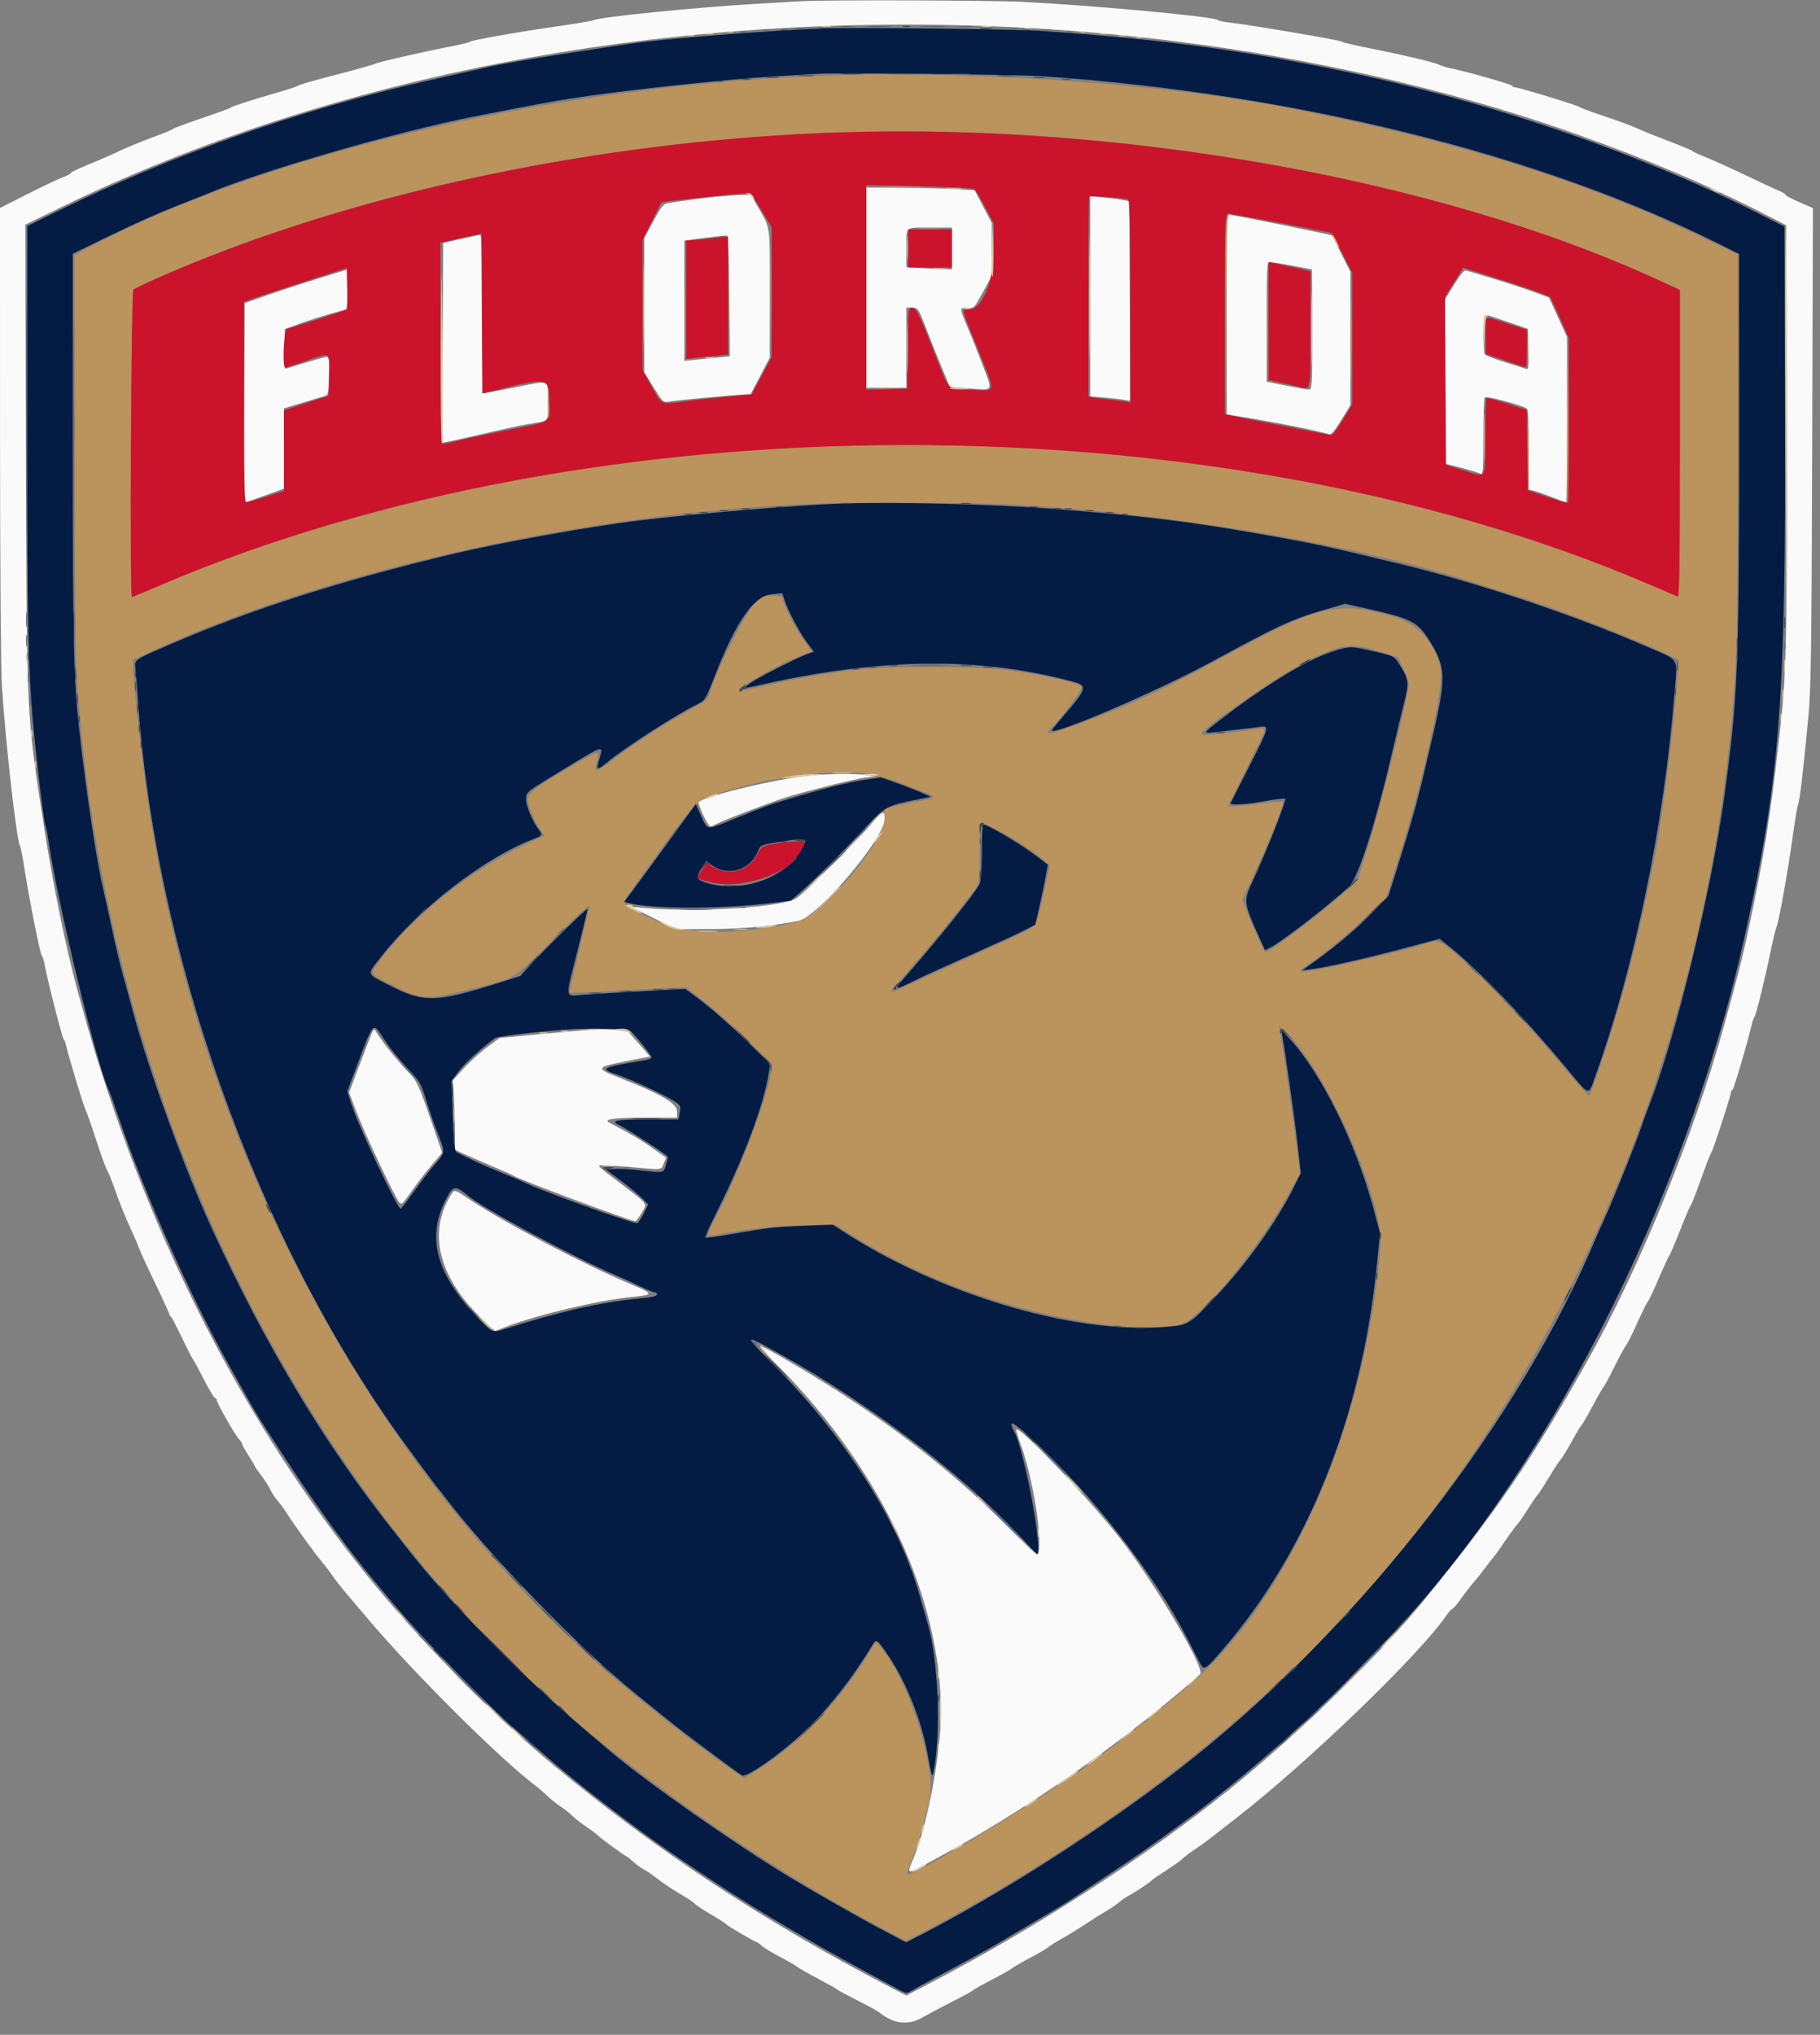 <svg id="svg" xmlns="http://www.w3.org/2000/svg" xmlns:xlink="http://www.w3.org/1999/xlink" width="400" height="447.162" viewBox="0, 0, 400,447.162"><rect x="0" y="0" width="400" height="447.162" fill="#808080" stroke="none"/><g id="svgg"><path id="path0" d="M175.600 16.848 C 118.018 19.717,56.428 34.576,19.100 54.605 L 16.400 56.054 16.400 98.734 C 16.400 122.962,16.575 144.178,16.804 147.807 C 22.824 243.132,67.784 332.959,136.000 385.950 C 155.606 401.181,175.600 414.170,195.480 424.591 L 199.159 426.520 202.080 424.997 C 230.800 410.019,260.106 389.482,280.600 369.972 C 282.360 368.296,284.679 366.132,285.753 365.163 C 287.974 363.159,298.919 351.412,303.051 346.598 C 349.443 292.551,378.184 218.192,381.591 143.400 C 381.812 138.560,381.994 116.902,381.996 95.270 L 382.000 55.941 374.900 52.518 C 349.538 40.293,322.884 31.803,286.600 24.393 C 256.383 18.222,210.546 15.106,175.600 16.848 M215.800 29.203 C 269.198 31.303,324.746 43.331,363.900 61.274 L 369.200 63.703 369.200 97.494 C 369.200 124.369,369.098 131.244,368.700 131.083 C 368.425 130.971,365.590 129.761,362.400 128.394 C 304.792 103.706,229.968 93.210,157.000 99.582 C 113.208 103.406,69.816 113.773,34.895 128.753 C 31.757 130.099,29.102 131.200,28.995 131.200 C 28.481 131.200,28.809 64.091,29.324 63.663 C 30.148 62.979,38.370 59.369,45.600 56.517 C 95.294 36.914,157.597 26.915,215.800 29.203 M194.300 41.098 C 196.555 41.170,200.245 41.170,202.500 41.098 C 204.755 41.027,202.910 40.969,198.400 40.969 C 193.890 40.969,192.045 41.027,194.300 41.098 M269.384 47.300 C 269.278 47.575,269.240 57.610,269.300 69.600 L 269.407 91.400 269.504 69.333 C 269.579 52.127,269.710 47.222,270.100 47.065 C 270.492 46.907,270.489 46.856,270.087 46.832 C 269.806 46.814,269.489 47.025,269.384 47.300 M169.381 64.200 C 169.381 72.340,169.434 75.613,169.500 71.474 C 169.565 67.334,169.565 60.674,169.499 56.674 C 169.434 52.673,169.381 56.060,169.381 64.200 M201.916 50.297 C 203.299 50.375,205.459 50.374,206.716 50.295 C 207.972 50.216,206.840 50.152,204.200 50.153 C 201.560 50.153,200.532 50.218,201.916 50.297 M160.179 65.000 C 160.179 72.260,160.233 75.286,160.299 71.725 C 160.365 68.164,160.366 62.224,160.299 58.525 C 160.233 54.826,160.179 57.740,160.179 65.000 M150.591 65.767 C 150.599 77.126,150.682 78.956,151.200 79.097 C 151.638 79.217,151.667 79.166,151.306 78.910 C 150.935 78.647,150.783 75.320,150.697 65.580 L 150.583 52.600 150.591 65.767 M278.592 70.595 C 278.599 82.922,278.647 83.794,279.308 83.854 C 279.792 83.898,279.826 83.859,279.413 83.731 C 278.896 83.570,278.795 81.697,278.697 70.472 L 278.583 57.400 278.592 70.595 M296.981 74.400 C 296.981 82.650,297.034 86.025,297.099 81.900 C 297.164 77.775,297.164 71.025,297.099 66.900 C 297.034 62.775,296.981 66.150,296.981 74.400 M335.750 76.600 C 335.751 79.020,335.816 79.958,335.896 78.685 C 335.976 77.412,335.975 75.432,335.894 74.285 C 335.814 73.138,335.749 74.180,335.750 76.600 M344.400 92.280 C 344.290 102.444,344.337 110.623,344.504 110.456 C 344.671 110.289,344.761 101.973,344.704 91.976 L 344.600 73.800 344.400 92.280 M120.398 88.282 C 120.289 90.747,120.342 92.621,120.515 92.447 C 120.688 92.273,120.777 90.256,120.712 87.965 L 120.596 83.800 120.398 88.282 M192.500 85.496 C 193.765 85.575,195.835 85.575,197.100 85.496 C 198.365 85.416,197.330 85.351,194.800 85.351 C 192.270 85.351,191.235 85.416,192.500 85.496 M335.680 98.676 C 335.636 103.558,335.735 107.637,335.900 107.739 C 336.065 107.841,336.154 105.197,336.097 101.863 C 335.909 90.815,335.762 89.689,335.680 98.676 M220.400 110.808 C 255.677 112.461,298.435 119.592,324.400 128.152 C 326.050 128.696,329.290 129.715,331.600 130.418 C 340.625 133.161,356.851 139.343,364.949 143.123 L 368.898 144.967 368.627 149.183 C 368.027 158.525,365.350 179.913,363.793 187.800 C 360.372 205.140,356.864 218.738,352.158 232.900 C 350.715 237.245,349.392 240.800,349.219 240.800 C 349.047 240.800,346.844 238.325,344.324 235.300 C 332.416 221.003,318.154 206.800,315.706 206.800 C 315.263 206.800,314.113 207.081,313.150 207.424 C 308.595 209.047,287.850 213.750,286.251 213.521 C 285.540 213.420,285.730 213.171,287.400 212.015 C 291.770 208.988,296.224 205.331,300.328 201.398 L 304.635 197.271 307.105 189.535 C 312.390 172.984,317.231 151.719,316.674 147.501 C 315.941 141.948,312.044 137.317,306.726 135.680 C 294.442 131.898,290.056 132.850,270.400 143.564 C 256.090 151.365,248.989 154.675,237.352 158.968 C 229.960 161.696,229.068 161.790,231.400 159.600 C 233.302 157.813,238.132 151.172,237.765 150.848 C 236.814 150.008,230.278 148.532,222.200 147.332 C 215.333 146.312,193.997 146.300,186.800 147.313 C 178.716 148.450,174.555 149.200,168.419 150.627 C 160.574 152.452,160.507 152.280,167.495 148.274 C 171.510 145.972,173.684 144.941,177.303 143.620 L 178.407 143.217 176.545 140.509 C 174.427 137.425,172.000 132.594,172.000 131.460 C 172.000 130.737,167.894 130.724,166.730 131.443 C 165.055 132.479,157.866 146.248,156.192 151.628 C 155.501 153.852,155.492 153.860,151.650 156.000 C 145.871 159.219,139.886 163.067,135.256 166.538 C 130.655 169.988,130.499 170.020,131.167 167.367 C 131.817 164.783,131.759 164.787,126.915 167.611 C 117.659 173.008,116.000 174.237,116.004 175.691 C 116.008 177.075,117.434 180.481,118.829 182.441 L 119.662 183.610 115.531 185.541 C 103.682 191.081,91.243 200.882,84.030 210.359 C 81.105 214.204,81.020 213.852,85.400 216.093 C 92.720 219.840,93.389 219.877,104.400 217.140 C 113.404 214.903,112.851 215.244,121.263 206.742 C 127.952 199.982,130.078 198.164,129.496 199.700 C 129.043 200.896,125.095 218.027,125.240 218.168 C 125.328 218.253,129.630 218.083,134.800 217.790 C 139.970 217.496,145.686 217.183,147.501 217.094 L 150.803 216.932 155.101 220.337 C 157.466 222.209,161.711 226.004,164.536 228.771 L 169.673 233.800 169.412 235.800 C 168.719 241.125,162.056 258.629,157.411 267.328 C 155.970 270.026,155.326 271.600,155.665 271.600 C 155.959 271.600,157.640 271.324,159.400 270.986 C 165.036 269.905,172.439 269.200,178.158 269.200 L 183.720 269.200 186.852 271.209 C 191.704 274.321,198.891 278.083,205.020 280.718 C 224.017 288.886,247.719 293.395,259.359 291.055 C 263.517 290.219,276.407 274.738,283.184 262.441 L 285.696 257.882 285.225 253.688 C 284.802 249.930,281.972 230.325,281.343 226.800 L 281.094 225.400 282.193 226.400 C 291.213 234.607,304.235 263.807,303.408 273.973 C 300.224 313.140,283.433 351.535,261.200 370.487 C 254.053 376.580,243.741 384.669,238.210 388.522 C 225.092 397.660,200.150 412.683,199.378 411.911 C 199.287 411.821,199.736 410.390,200.374 408.733 C 201.999 404.514,203.905 397.884,204.384 394.784 C 205.524 387.411,199.442 368.914,193.631 362.080 L 192.508 360.760 190.586 363.880 C 184.175 374.287,175.778 383.077,166.962 388.613 L 163.539 390.762 160.269 388.510 C 156.722 386.067,150.230 381.170,145.841 377.627 C 144.324 376.402,142.524 374.954,141.841 374.409 C 86.128 329.934,45.619 257.671,33.197 180.600 C 31.252 168.528,28.737 145.428,29.318 144.965 C 29.363 144.929,31.380 143.992,33.800 142.883 C 72.568 125.116,129.830 112.485,179.800 110.677 C 188.289 110.370,212.738 110.448,220.400 110.808 M303.530 143.279 L 307.261 144.457 308.430 146.929 C 309.073 148.288,309.600 149.821,309.600 150.335 C 309.601 152.801,303.690 176.337,300.424 186.873 L 298.400 193.400 296.100 195.527 C 290.979 200.263,279.214 209.200,278.100 209.200 C 277.806 209.200,275.604 204.288,273.678 199.333 L 273.030 197.666 274.884 193.733 C 278.656 185.731,282.317 176.584,281.911 176.178 C 281.799 176.066,279.604 176.250,277.033 176.587 C 272.207 177.220,270.000 177.349,270.000 176.998 C 270.000 176.886,271.688 173.421,273.751 169.298 C 278.504 159.795,278.495 159.823,276.744 160.130 C 275.159 160.409,270.032 161.039,266.500 161.391 C 265.125 161.528,264.000 161.491,264.000 161.309 C 264.000 160.107,282.525 147.406,287.970 144.875 C 295.454 141.396,297.046 141.233,303.530 143.279 M189.526 169.859 C 191.815 170.021,193.082 170.268,192.925 170.521 C 192.788 170.743,192.875 170.801,193.118 170.651 C 193.361 170.500,195.234 171.032,197.280 171.832 C 199.326 172.631,201.945 173.639,203.100 174.071 C 205.835 175.095,205.751 175.361,202.500 175.954 C 201.015 176.225,198.585 176.720,197.100 177.055 L 194.400 177.664 194.400 179.981 C 194.400 184.938,180.525 201.298,175.273 202.534 C 161.703 205.727,150.873 205.521,143.308 201.925 C 136.204 198.548,136.452 198.890,138.756 195.663 C 152.584 176.296,152.855 175.981,156.820 174.704 C 168.752 170.860,180.049 169.186,189.526 169.859 M219.354 182.450 C 222.708 184.155,227.250 187.134,229.470 189.084 L 230.741 190.200 229.270 196.683 C 227.531 204.353,228.289 203.420,221.159 206.654 C 217.991 208.091,213.690 210.042,211.600 210.989 C 209.510 211.936,205.370 213.824,202.400 215.184 C 195.512 218.338,195.865 218.198,196.045 217.709 C 196.130 217.479,198.209 214.975,200.663 212.145 C 203.118 209.315,206.347 205.470,207.837 203.600 C 209.328 201.730,211.199 199.390,211.993 198.400 C 215.469 194.071,215.289 194.674,215.289 187.376 C 215.289 183.160,215.436 180.800,215.698 180.800 C 215.923 180.800,217.568 181.543,219.354 182.450 " stroke="none" fill="#bb935c" fill-rule="evenodd"></path><path id="path1" d="M176.200 0.262 C 175.100 0.327,170.780 0.577,166.600 0.817 C 153.438 1.575,132.303 3.676,130.600 4.396 C 130.160 4.582,126.560 5.200,122.600 5.769 C 113.666 7.053,103.467 8.856,103.200 9.198 C 103.090 9.340,101.380 9.765,99.400 10.144 C 93.320 11.308,83.147 13.629,82.455 14.011 C 82.095 14.210,78.200 15.304,73.800 16.442 C 69.400 17.579,65.710 18.632,65.600 18.781 C 65.490 18.929,63.780 19.518,61.800 20.088 C 55.873 21.794,51.013 23.352,50.800 23.615 C 50.690 23.750,47.814 24.803,44.409 25.954 C 41.004 27.106,38.124 28.179,38.009 28.340 C 37.894 28.500,35.910 29.320,33.600 30.161 C 31.290 31.002,27.960 32.371,26.200 33.202 C 24.440 34.034,21.335 35.389,19.300 36.214 C 17.265 37.039,15.600 37.844,15.600 38.003 C 15.600 38.161,14.745 38.614,13.700 39.008 C 12.655 39.401,9.145 41.069,5.900 42.714 L 0.000 45.704 0.006 95.152 C 0.010 123.010,0.183 147.220,0.404 150.600 C 1.242 163.431,3.559 183.987,4.371 185.800 C 4.568 186.240,5.032 188.580,5.402 191.000 C 6.391 197.473,8.840 209.769,9.186 210.000 C 9.350 210.110,9.612 210.920,9.768 211.800 C 10.326 214.950,13.703 228.204,13.998 228.400 C 14.164 228.510,14.433 229.230,14.597 230.000 C 15.051 232.139,18.420 243.235,18.835 243.960 C 19.037 244.312,20.111 247.386,21.223 250.790 C 22.335 254.195,23.380 257.075,23.546 257.190 C 23.711 257.306,24.542 259.380,25.393 261.800 C 26.243 264.220,27.693 267.820,28.615 269.800 C 29.538 271.780,30.432 273.850,30.602 274.400 C 30.773 274.950,32.327 278.329,34.056 281.910 C 35.785 285.490,37.200 288.580,37.200 288.776 C 37.200 288.973,37.335 289.193,37.500 289.267 C 37.665 289.340,38.790 291.470,40.000 294.000 C 41.210 296.530,42.312 298.690,42.449 298.800 C 42.586 298.910,43.641 300.845,44.792 303.100 C 45.944 305.355,47.046 307.200,47.243 307.200 C 47.439 307.200,47.600 307.380,47.600 307.599 C 47.600 308.210,51.540 315.169,52.422 316.115 C 52.850 316.575,53.200 317.106,53.200 317.295 C 53.200 317.484,53.830 318.623,54.600 319.827 C 55.370 321.031,56.000 322.100,56.000 322.204 C 56.000 322.308,56.625 323.212,57.389 324.213 C 58.153 325.213,59.069 326.646,59.425 327.397 C 59.782 328.148,60.465 329.185,60.944 329.702 C 61.423 330.219,62.425 331.592,63.171 332.754 C 64.920 335.481,69.200 341.385,70.788 343.262 C 71.468 344.066,72.493 345.415,73.066 346.259 C 73.639 347.103,74.797 348.605,75.640 349.597 C 76.484 350.589,78.926 353.470,81.069 356.000 C 91.037 367.770,109.847 386.484,117.600 392.342 C 118.369 392.924,119.629 394.007,120.400 394.749 C 121.170 395.492,122.462 396.521,123.272 397.037 C 124.082 397.553,125.162 398.409,125.672 398.939 C 126.182 399.470,127.590 400.576,128.800 401.397 C 130.010 402.219,131.180 403.096,131.400 403.346 C 131.856 403.863,137.529 408.000,137.784 408.000 C 137.876 408.000,138.518 408.518,139.212 409.152 C 139.906 409.786,140.952 410.543,141.537 410.835 C 142.121 411.127,143.405 412.004,144.389 412.783 C 145.960 414.026,147.406 414.974,151.166 417.222 C 151.698 417.540,152.444 418.096,152.824 418.458 C 153.204 418.819,154.839 419.884,156.458 420.823 C 158.076 421.763,159.504 422.688,159.631 422.878 C 159.868 423.233,165.972 426.800,166.342 426.800 C 166.456 426.800,166.920 427.144,167.374 427.563 C 167.828 427.983,169.640 429.087,171.400 430.017 C 173.160 430.946,174.870 431.934,175.200 432.213 C 175.530 432.492,177.600 433.672,179.800 434.836 C 182.000 435.999,183.890 437.065,184.000 437.205 C 184.110 437.344,186.090 438.412,188.400 439.578 C 190.710 440.744,192.870 441.920,193.200 442.192 C 196.290 444.740,199.522 445.161,202.600 443.419 C 203.920 442.671,206.973 441.051,209.383 439.819 C 211.794 438.586,213.864 437.447,213.983 437.289 C 214.103 437.130,215.910 436.118,218.000 435.040 C 220.090 433.962,222.086 432.835,222.435 432.537 C 222.784 432.238,224.546 431.219,226.349 430.274 C 228.153 429.328,229.970 428.261,230.387 427.904 C 230.804 427.547,232.193 426.674,233.473 425.965 C 234.753 425.256,237.060 423.839,238.600 422.815 C 240.140 421.791,242.210 420.486,243.200 419.915 C 244.190 419.344,245.450 418.482,246.000 418.000 C 246.550 417.518,247.540 416.846,248.200 416.507 C 249.456 415.861,252.855 413.580,253.200 413.151 C 253.310 413.015,254.693 412.069,256.274 411.049 C 257.855 410.029,259.460 408.881,259.841 408.497 C 260.223 408.114,261.475 407.170,262.624 406.400 C 263.772 405.630,265.317 404.520,266.056 403.933 C 266.795 403.346,269.380 401.328,271.800 399.448 C 287.376 387.351,312.093 363.513,317.861 355.024 C 318.393 354.241,318.976 353.600,319.156 353.600 C 319.337 353.600,320.217 352.565,321.113 351.300 C 322.009 350.035,323.250 348.427,323.871 347.726 C 324.492 347.026,325.630 345.599,326.400 344.556 C 327.170 343.512,327.988 342.466,328.217 342.229 C 328.447 341.993,329.617 340.361,330.817 338.601 C 332.018 336.842,333.208 335.222,333.461 335.001 C 333.715 334.781,334.775 333.250,335.816 331.600 C 336.858 329.950,337.846 328.510,338.012 328.400 C 338.179 328.290,339.227 326.670,340.343 324.800 C 341.459 322.930,342.639 321.124,342.965 320.786 C 343.292 320.448,344.400 318.648,345.428 316.786 C 346.456 314.924,347.428 313.310,347.588 313.200 C 347.749 313.090,348.841 311.200,350.015 309.000 C 351.190 306.800,352.274 304.910,352.425 304.800 C 352.577 304.690,353.642 302.710,354.794 300.400 C 355.945 298.090,357.120 295.930,357.406 295.600 C 357.691 295.270,358.769 293.110,359.800 290.800 C 360.831 288.490,361.897 286.330,362.168 286.000 C 362.439 285.670,363.545 283.330,364.626 280.800 C 365.707 278.270,366.706 276.110,366.846 276.000 C 366.986 275.890,368.061 273.370,369.234 270.400 C 370.408 267.430,371.487 264.910,371.634 264.800 C 371.780 264.690,372.761 262.170,373.814 259.200 C 374.866 256.230,375.889 253.589,376.087 253.331 C 376.494 252.800,380.399 240.850,380.400 240.133 C 380.400 239.877,380.557 239.607,380.749 239.533 C 381.041 239.421,384.144 228.903,385.036 225.000 C 385.187 224.340,385.451 223.619,385.624 223.397 C 385.989 222.927,387.967 214.849,389.198 208.800 C 389.668 206.490,390.218 204.240,390.419 203.800 C 390.939 202.666,392.965 191.367,394.005 183.800 C 394.489 180.280,395.037 177.040,395.224 176.600 C 395.584 175.748,396.409 168.637,397.472 157.200 C 398.023 151.276,398.148 142.169,398.284 97.964 L 398.446 45.728 395.423 44.410 C 393.760 43.685,392.400 42.958,392.400 42.795 C 392.400 42.631,391.815 42.264,391.100 41.979 C 390.385 41.695,387.096 40.165,383.790 38.580 C 380.485 36.995,376.525 35.199,374.990 34.588 C 373.456 33.978,372.110 33.355,372.000 33.204 C 371.890 33.052,369.550 32.076,366.800 31.033 C 364.050 29.991,360.900 28.720,359.800 28.208 C 358.700 27.697,355.460 26.496,352.600 25.539 C 349.740 24.583,347.309 23.681,347.199 23.536 C 346.959 23.221,333.805 19.200,333.015 19.200 C 332.713 19.200,332.407 19.039,332.333 18.842 C 332.215 18.522,322.398 15.737,318.800 15.002 C 318.030 14.844,316.860 14.479,316.200 14.190 C 314.782 13.569,308.404 12.067,300.600 10.515 C 297.520 9.903,294.906 9.277,294.790 9.124 C 294.567 8.827,274.767 5.458,270.400 4.973 C 268.970 4.815,267.710 4.554,267.600 4.395 C 267.102 3.673,241.134 1.255,224.800 0.409 C 217.954 0.055,181.591 -0.055,176.200 0.262 M223.241 6.002 C 266.402 8.128,309.627 16.371,346.600 29.528 C 362.046 35.024,375.654 40.811,387.800 47.049 L 392.600 49.515 392.723 92.657 C 392.841 133.854,392.602 147.491,391.601 156.876 C 389.577 175.848,388.184 185.288,385.388 198.960 C 383.278 209.281,382.578 212.135,378.858 225.600 C 372.250 249.512,360.208 278.968,348.688 299.400 C 336.531 320.960,329.033 331.942,313.200 351.374 C 303.162 363.694,285.363 381.021,270.233 393.203 C 251.690 408.133,227.168 423.963,203.491 436.288 L 199.181 438.532 195.491 436.606 C 167.770 422.144,144.536 406.839,122.005 388.200 C 108.167 376.752,91.900 360.201,80.335 345.800 C 56.321 315.900,37.182 280.235,23.989 240.800 C 21.195 232.448,20.089 228.779,17.177 218.200 C 14.546 208.640,11.625 194.396,9.630 181.400 C 5.764 156.208,5.897 158.964,5.715 100.189 L 5.558 49.378 13.120 45.691 C 73.522 16.239,147.478 2.270,223.241 6.002 M190.400 63.200 L 190.400 85.200 194.800 85.200 L 199.200 85.200 199.200 76.400 L 199.200 67.600 200.386 67.600 C 201.747 67.600,201.900 67.824,203.583 72.276 C 204.233 73.994,205.659 77.560,206.752 80.200 L 208.740 85.000 212.470 85.304 C 218.542 85.800,218.233 86.236,215.999 80.309 C 214.943 77.508,213.431 73.709,212.640 71.866 C 210.836 67.667,210.836 67.507,212.639 67.663 C 214.071 67.786,214.087 67.769,216.033 64.193 L 217.988 60.600 217.980 54.800 L 217.971 49.000 216.085 45.400 L 214.200 41.800 210.000 41.549 C 207.690 41.411,202.335 41.276,198.100 41.249 L 190.400 41.200 190.400 63.200 M157.400 43.229 C 154.518 43.519,150.422 44.065,146.919 44.624 C 145.778 44.807,145.420 45.234,143.619 48.564 L 141.600 52.299 141.600 67.051 L 141.600 81.803 143.656 85.136 C 145.632 88.337,145.761 88.459,146.956 88.250 C 148.302 88.015,160.267 86.876,163.193 86.705 L 164.986 86.600 167.083 82.600 L 169.181 78.600 169.190 64.480 C 169.201 48.947,169.404 50.381,166.475 45.300 L 165.034 42.800 162.817 42.853 C 161.598 42.882,159.160 43.052,157.400 43.229 M239.600 65.119 L 239.600 87.106 242.700 87.375 C 244.405 87.523,246.387 87.745,247.103 87.868 L 248.407 88.090 248.303 66.162 L 248.200 44.233 246.868 43.960 C 246.136 43.811,244.201 43.563,242.568 43.410 L 239.600 43.132 239.600 65.119 M269.600 69.127 L 269.600 91.054 276.220 92.161 C 282.074 93.141,290.038 94.777,292.035 95.411 C 292.579 95.584,293.195 94.891,294.769 92.334 L 296.800 89.033 296.800 74.381 L 296.800 59.728 294.797 55.795 C 293.696 53.631,292.738 51.805,292.669 51.736 C 292.474 51.541,271.089 47.208,270.300 47.204 C 269.642 47.200,269.600 48.509,269.600 69.127 M209.200 54.600 L 209.200 59.200 207.861 59.200 C 207.125 59.200,204.875 59.083,202.861 58.940 L 199.200 58.680 199.200 54.607 C 199.200 49.627,198.774 50.000,204.467 50.000 L 209.200 50.000 209.200 54.600 M101.200 52.532 L 97.400 53.400 97.297 75.345 L 97.193 97.290 98.697 97.016 C 99.523 96.865,103.170 96.045,106.800 95.194 C 110.430 94.342,114.570 93.451,116.000 93.214 C 120.888 92.402,120.400 92.958,120.400 88.192 C 120.400 83.213,121.206 83.530,112.800 85.200 C 109.478 85.860,106.589 86.400,106.380 86.400 C 106.146 86.400,106.000 79.716,106.000 69.000 C 106.000 55.330,105.893 51.607,105.500 51.632 C 105.225 51.649,103.290 52.054,101.200 52.532 M160.305 65.086 L 160.411 78.306 157.705 78.570 C 156.217 78.715,153.965 78.940,152.700 79.069 L 150.400 79.303 150.400 66.093 L 150.400 52.883 153.700 52.446 C 158.538 51.806,159.357 51.719,159.800 51.796 C 160.055 51.841,160.238 56.669,160.305 65.086 M284.086 58.399 C 286.349 58.838,288.245 59.198,288.300 59.199 C 288.355 59.199,288.400 65.140,288.400 72.400 C 288.400 84.705,288.353 85.600,287.700 85.600 C 287.315 85.600,285.065 85.215,282.700 84.744 L 278.400 83.888 278.400 70.744 C 278.400 57.946,278.421 57.600,279.186 57.600 C 279.618 57.600,281.823 57.959,284.086 58.399 M70.000 61.187 C 66.590 62.239,61.550 63.888,58.800 64.850 L 53.800 66.600 53.697 88.548 C 53.599 109.334,53.630 110.484,54.297 110.277 C 54.683 110.156,56.664 109.460,58.697 108.729 L 62.395 107.400 62.397 98.563 L 62.400 89.727 66.700 88.433 C 69.065 87.721,71.315 87.050,71.700 86.942 C 72.604 86.689,72.783 78.400,71.884 78.400 C 71.477 78.400,65.593 80.109,62.887 81.013 C 62.486 81.148,62.399 80.218,62.487 76.750 L 62.600 72.316 65.756 71.166 C 67.492 70.533,70.597 69.538,72.656 68.953 L 76.400 67.891 76.400 63.545 C 76.400 61.155,76.355 59.216,76.300 59.236 C 76.245 59.256,73.410 60.134,70.000 61.187 M320.785 60.722 C 320.243 61.510,319.306 62.975,318.703 63.977 L 317.607 65.800 317.603 83.839 L 317.600 101.879 321.100 102.792 C 323.025 103.295,324.915 103.868,325.300 104.067 C 325.956 104.405,326.000 103.902,326.006 96.114 C 326.009 91.541,326.144 87.596,326.306 87.346 C 326.573 86.934,334.207 88.939,335.566 89.779 C 335.857 89.959,336.000 92.939,336.000 98.816 L 336.000 107.585 337.100 107.849 C 337.705 107.994,339.510 108.628,341.110 109.257 C 342.711 109.886,344.106 110.400,344.210 110.400 C 344.315 110.400,344.400 102.216,344.400 92.213 L 344.400 74.027 342.423 69.713 L 340.445 65.400 336.923 64.097 C 334.985 63.380,330.970 62.067,328.000 61.179 C 325.030 60.292,322.413 59.504,322.185 59.428 C 321.956 59.352,321.326 59.935,320.785 60.722 M331.400 70.756 L 335.800 72.267 335.914 76.781 C 336.007 80.488,335.928 81.258,335.475 81.084 C 335.171 80.968,333.050 80.295,330.762 79.590 C 328.473 78.885,326.468 78.104,326.306 77.854 C 325.939 77.286,325.904 69.830,326.267 69.467 C 326.630 69.103,326.460 69.060,331.400 70.756 M177.801 170.443 C 170.368 171.225,156.194 174.597,153.601 176.199 C 153.184 176.457,155.570 181.600,156.106 181.600 C 156.289 181.600,156.969 181.326,157.616 180.992 C 159.331 180.105,170.678 175.809,173.379 175.023 C 179.238 173.320,187.933 171.167,189.962 170.916 L 192.200 170.640 190.600 170.343 C 188.538 169.960,181.896 170.012,177.801 170.443 M190.800 181.836 C 187.232 185.850,177.185 195.806,175.198 197.294 C 172.465 199.343,153.507 200.604,141.600 199.529 L 138.600 199.258 143.600 201.729 L 148.600 204.200 156.200 204.163 C 163.287 204.129,169.542 203.547,175.457 202.370 C 179.725 201.521,194.400 184.247,194.400 180.072 C 194.400 177.858,194.286 177.914,190.800 181.836 M81.466 227.643 C 81.081 228.609,79.855 231.803,78.743 234.740 L 76.719 240.080 78.416 244.540 C 80.103 248.975,86.604 262.718,87.693 264.150 C 88.225 264.851,88.410 264.691,90.472 261.750 C 91.687 260.018,93.695 257.413,94.935 255.962 L 97.189 253.323 95.825 249.362 C 91.815 237.713,91.752 237.577,89.055 234.800 C 86.825 232.503,83.791 228.658,82.583 226.596 C 82.223 225.981,82.072 226.123,81.466 227.643 M130.400 226.256 C 128.970 226.326,123.750 226.770,118.800 227.241 L 109.800 228.099 107.093 230.093 C 105.604 231.189,103.293 233.282,101.957 234.743 L 99.527 237.400 99.762 241.200 C 99.890 243.290,99.997 246.728,99.998 248.841 L 100.000 252.682 102.700 253.905 C 104.185 254.578,107.020 255.805,109.000 256.632 C 110.980 257.458,112.785 258.273,113.011 258.442 C 113.987 259.174,138.513 268.325,139.662 268.386 C 139.806 268.394,140.411 267.570,141.005 266.555 C 142.291 264.361,142.611 264.819,136.600 260.235 C 131.211 256.125,131.378 256.274,131.948 256.084 C 132.212 255.996,134.897 256.146,137.914 256.417 C 145.851 257.131,145.253 257.184,145.862 255.710 L 146.394 254.419 143.297 252.220 C 141.594 251.011,138.760 249.271,137.000 248.353 C 135.240 247.436,133.715 246.612,133.612 246.521 C 132.912 245.910,135.550 245.611,141.700 245.606 L 148.800 245.600 148.800 244.221 C 148.800 242.517,145.388 240.492,136.852 237.130 C 130.587 234.663,130.614 234.583,138.191 233.093 L 142.846 232.177 140.781 229.789 C 139.645 228.475,138.509 227.192,138.258 226.939 C 137.718 226.394,134.055 226.076,130.400 226.256 M98.896 262.928 C 93.892 271.408,96.691 281.326,106.694 290.564 L 108.788 292.498 110.894 291.680 C 117.907 288.955,131.714 285.688,139.200 284.982 C 143.801 284.548,143.738 284.337,138.329 282.069 C 128.455 277.929,110.898 268.705,103.426 263.731 C 99.641 261.212,99.882 261.255,98.896 262.928 M171.400 300.547 C 193.888 323.429,206.821 351.132,206.797 376.369 C 206.788 385.167,203.884 400.795,200.929 407.941 C 199.205 412.109,199.024 412.036,204.229 409.262 C 224.610 398.399,246.239 383.391,263.766 367.951 C 265.003 366.860,254.128 348.354,246.315 338.254 C 239.574 329.541,224.142 313.324,223.348 314.119 C 223.255 314.212,223.701 315.708,224.339 317.444 C 227.026 324.755,229.231 338.570,228.156 341.369 C 227.975 341.841,226.363 340.439,221.856 335.886 C 208.479 322.375,192.957 310.580,174.000 299.520 C 165.598 294.619,165.581 294.626,171.400 300.547 " stroke="none" fill="#fbfafb" fill-rule="evenodd"></path><path id="path2" d="M185.200 29.066 C 136.951 30.536,86.126 40.530,45.600 56.517 C 38.370 59.369,30.148 62.979,29.324 63.663 C 28.809 64.091,28.481 131.200,28.995 131.200 C 29.102 131.200,31.757 130.099,34.895 128.753 C 130.781 87.621,266.911 87.472,362.400 128.394 C 365.590 129.761,368.425 130.971,368.700 131.083 C 369.098 131.244,369.200 124.369,369.200 97.494 L 369.200 63.703 363.900 61.274 C 316.529 39.566,247.708 27.162,185.200 29.066 M214.167 41.573 C 214.427 41.789,215.486 43.570,216.520 45.531 L 218.400 49.097 218.391 54.848 C 218.380 61.962,215.862 67.992,212.900 67.997 C 211.268 68.001,211.075 67.135,214.772 76.380 C 218.977 86.892,219.115 85.797,213.600 85.659 C 208.087 85.521,208.739 86.130,205.635 78.223 C 201.988 68.936,201.332 67.600,200.413 67.600 C 199.643 67.600,199.612 67.912,199.508 76.500 L 199.400 85.400 194.900 85.513 L 190.400 85.626 190.400 63.149 L 190.400 40.671 202.047 40.926 C 208.661 41.071,213.899 41.350,214.167 41.573 M167.346 46.196 L 169.600 49.993 169.600 64.210 L 169.600 78.428 167.397 82.554 L 165.193 86.680 159.897 87.160 C 156.983 87.424,152.620 87.901,150.200 88.221 C 145.069 88.899,145.532 89.150,142.811 84.220 L 141.200 81.302 141.200 67.056 L 141.200 52.810 143.278 48.632 L 145.356 44.454 147.378 44.174 C 149.766 43.845,162.536 42.524,164.046 42.451 C 164.961 42.406,165.378 42.880,167.346 46.196 M247.900 43.808 C 248.292 43.939,248.400 48.779,248.400 66.219 L 248.400 88.464 247.300 88.248 C 246.695 88.129,245.120 87.924,243.800 87.791 C 242.480 87.659,240.905 87.457,240.300 87.343 L 239.200 87.136 239.200 65.235 C 239.200 53.189,239.282 43.251,239.382 43.151 C 239.579 42.954,247.074 43.532,247.900 43.808 M276.000 48.009 C 278.750 48.472,283.602 49.379,286.782 50.025 C 289.963 50.671,292.616 51.200,292.679 51.200 C 292.742 51.200,293.785 53.177,294.997 55.593 L 297.200 59.987 297.200 74.419 L 297.200 88.852 295.138 92.226 C 294.004 94.082,292.879 95.603,292.638 95.607 C 292.397 95.610,287.025 94.584,280.700 93.325 L 269.200 91.037 269.200 69.185 C 269.200 47.173,269.228 46.637,270.371 46.980 C 270.717 47.083,273.250 47.546,276.000 48.009 M199.600 54.600 L 199.600 58.800 204.400 58.800 L 209.200 58.800 209.200 54.600 L 209.200 50.400 204.400 50.400 L 199.600 50.400 199.600 54.600 M106.904 86.260 C 120.683 82.813,120.572 82.799,120.715 87.965 C 120.856 93.098,121.717 92.462,111.997 94.405 C 107.489 95.307,102.420 96.394,100.733 96.822 C 99.047 97.250,97.472 97.600,97.233 97.600 C 96.927 97.600,96.800 91.090,96.800 75.460 L 96.800 53.321 101.300 52.335 L 105.800 51.349 105.904 68.917 L 106.008 86.485 106.904 86.260 M157.600 52.223 C 157.270 52.294,155.605 52.469,153.900 52.611 L 150.800 52.868 150.800 65.880 L 150.800 78.892 152.900 78.663 C 154.055 78.538,156.125 78.319,157.500 78.178 L 160.000 77.921 160.000 64.961 L 160.000 52.000 159.100 52.046 C 158.605 52.072,157.930 52.151,157.600 52.223 M278.800 70.564 L 278.800 83.543 281.100 84.013 C 282.365 84.272,284.300 84.713,285.400 84.994 C 288.166 85.701,288.000 86.506,288.000 72.392 L 288.000 59.631 286.500 59.253 C 285.199 58.926,283.055 58.458,279.700 57.769 L 278.800 57.585 278.800 70.564 M76.114 68.025 C 75.869 68.253,67.132 71.091,63.100 72.252 C 62.371 72.462,61.980 80.812,62.700 80.792 C 62.865 80.787,64.800 80.159,67.000 79.395 C 72.808 77.380,72.447 77.170,72.313 82.473 L 72.200 86.946 67.300 88.561 L 62.400 90.176 62.400 99.034 L 62.400 107.893 58.446 109.146 C 56.271 109.836,54.291 110.400,54.046 110.400 C 53.723 110.400,53.600 104.302,53.600 88.390 L 53.600 66.380 54.700 65.934 C 55.305 65.688,60.390 64.003,66.000 62.189 L 76.200 58.891 76.314 63.312 C 76.376 65.743,76.286 67.864,76.114 68.025 M332.660 62.353 C 336.873 63.711,340.482 65.041,340.681 65.311 C 340.880 65.580,341.888 67.716,342.921 70.057 L 344.800 74.314 344.800 92.290 C 344.800 102.177,344.714 110.353,344.608 110.459 C 344.502 110.564,342.477 110.000,340.108 109.205 L 335.800 107.759 335.692 98.926 L 335.585 90.093 331.292 88.694 C 328.932 87.925,326.865 87.375,326.700 87.471 C 326.535 87.568,326.400 91.417,326.400 96.024 C 326.400 105.738,326.921 104.983,321.400 103.272 L 317.800 102.157 317.696 83.677 L 317.592 65.197 318.659 63.498 C 319.246 62.564,320.145 61.133,320.657 60.317 L 321.588 58.835 323.294 59.360 C 324.232 59.649,328.447 60.996,332.660 62.353 M326.565 70.146 C 326.456 70.431,326.419 72.269,326.483 74.232 L 326.600 77.800 330.400 79.087 C 332.490 79.795,334.515 80.482,334.900 80.614 C 335.537 80.832,335.600 80.479,335.600 76.660 L 335.600 72.466 332.300 71.402 C 330.485 70.817,328.497 70.178,327.882 69.983 C 327.071 69.726,326.709 69.771,326.565 70.146 M171.400 185.239 C 167.494 185.794,167.330 185.878,166.402 187.796 C 164.675 191.364,160.256 192.610,156.724 190.526 L 155.264 189.665 154.202 191.269 C 152.936 193.182,152.819 193.016,156.021 193.837 C 164.207 195.936,176.800 190.590,176.800 185.016 C 176.800 184.722,174.309 184.825,171.400 185.239 " stroke="none" fill="#cb142c" fill-rule="evenodd"></path><path id="path3" d="M180.600 6.252 C 168.313 6.739,145.633 8.545,138.600 9.597 C 118.971 12.532,111.104 13.841,106.000 15.019 C 103.690 15.552,98.200 16.798,93.800 17.789 C 66.305 23.977,38.126 33.893,13.100 46.187 L 6.000 49.675 6.002 94.938 C 6.004 137.544,6.167 146.066,7.220 158.400 C 7.854 165.826,9.588 180.315,9.964 181.322 C 10.144 181.805,10.416 183.100,10.568 184.200 C 12.405 197.474,21.343 234.445,24.009 239.800 C 24.228 240.240,25.295 243.210,26.380 246.400 C 31.931 262.718,41.953 285.123,50.481 300.277 C 51.866 302.739,53.790 306.159,54.756 307.877 C 56.543 311.056,56.858 311.556,63.316 321.435 C 69.878 331.471,76.758 340.881,82.741 348.000 C 83.943 349.430,85.753 351.582,86.763 352.783 C 93.501 360.790,109.094 376.724,114.400 381.026 C 115.170 381.650,116.702 382.979,117.805 383.980 C 123.181 388.859,131.382 395.422,140.800 402.384 C 147.903 407.635,160.631 416.126,168.151 420.631 C 178.192 426.646,182.568 429.150,190.800 433.592 C 193.550 435.075,196.574 436.712,197.519 437.229 C 199.049 438.065,199.335 438.107,200.119 437.608 C 200.604 437.299,203.250 435.849,206.000 434.385 C 212.340 431.010,217.981 427.890,220.800 426.201 C 222.010 425.476,224.024 424.279,225.275 423.541 C 231.911 419.628,234.350 418.151,235.800 417.169 C 236.680 416.573,240.280 414.177,243.800 411.846 C 249.800 407.873,252.534 405.957,260.264 400.308 C 272.502 391.363,288.223 377.635,298.177 367.202 C 300.170 365.114,302.610 362.581,303.600 361.575 C 338.696 325.892,370.216 264.571,383.258 206.600 C 391.267 171.002,392.517 154.744,392.318 88.800 L 392.200 49.800 386.000 46.667 C 361.391 34.229,330.023 23.271,300.400 16.762 C 275.911 11.381,255.946 8.606,228.600 6.784 C 222.263 6.362,187.538 5.977,180.600 6.252 M229.400 16.770 C 284.628 20.620,337.776 33.763,377.200 53.320 L 382.200 55.800 382.198 99.000 C 382.196 146.835,381.921 153.363,378.997 174.843 C 376.177 195.565,368.240 228.179,362.411 243.000 C 361.805 244.540,360.990 246.790,360.599 248.000 C 359.704 250.772,354.511 263.716,352.862 267.287 C 352.180 268.765,351.159 271.071,350.595 272.412 C 333.829 312.246,299.712 356.267,262.436 386.161 C 244.978 400.163,220.588 415.942,201.073 425.862 L 199.145 426.841 194.073 424.172 C 189.194 421.605,178.979 415.795,173.313 412.365 C 161.532 405.231,141.826 391.405,134.356 385.032 C 133.562 384.354,131.416 382.540,129.587 381.000 C 116.095 369.641,99.421 352.805,90.600 341.633 C 89.500 340.240,87.725 337.997,86.655 336.650 C 71.568 317.644,58.471 295.881,46.662 270.197 C 40.668 257.161,32.544 234.837,29.196 222.200 C 28.497 219.560,27.497 215.913,26.974 214.096 C 26.451 212.279,25.384 207.779,24.602 204.096 C 23.820 200.413,22.915 196.312,22.592 194.981 C 21.267 189.533,18.803 173.031,17.399 160.200 C 16.188 149.132,16.004 141.027,16.002 98.773 L 16.000 55.745 22.700 52.493 C 30.082 48.910,35.134 46.669,40.600 44.554 C 42.580 43.788,45.100 42.783,46.200 42.321 C 57.770 37.459,87.517 28.878,104.051 25.632 C 119.259 22.647,123.031 21.969,129.600 21.039 C 140.640 19.475,161.481 17.283,169.800 16.811 C 173.980 16.574,178.300 16.316,179.400 16.239 C 183.772 15.931,223.396 16.352,229.400 16.770 M185.000 110.652 C 175.423 110.968,152.683 112.877,140.000 114.429 C 129.794 115.678,109.855 119.266,99.800 121.663 C 74.811 127.619,55.552 133.769,37.505 141.554 C 29.380 145.058,29.522 144.959,29.764 146.919 C 29.877 147.844,30.078 150.310,30.210 152.400 C 33.775 208.813,56.353 272.370,88.608 316.793 C 91.487 320.758,95.224 325.786,95.874 326.571 C 96.226 326.994,97.085 328.091,97.785 329.008 C 107.537 341.784,126.975 361.854,139.422 372.000 C 147.132 378.284,149.226 379.940,153.800 383.369 C 159.712 387.801,162.391 389.760,163.069 390.144 C 164.087 390.720,171.539 385.487,176.827 380.482 C 182.045 375.544,187.337 368.813,191.763 361.487 C 192.609 360.087,192.769 360.197,195.268 363.900 C 199.138 369.636,202.418 377.782,203.763 385.000 C 204.842 390.788,204.873 390.874,205.240 389.000 C 206.836 380.838,206.221 365.008,204.004 357.200 C 203.598 355.770,202.699 352.626,202.006 350.213 C 197.430 334.271,185.928 316.054,170.700 300.628 C 164.003 293.845,163.752 293.436,167.500 295.417 C 188.388 306.453,210.380 322.823,224.171 337.602 C 225.915 339.471,227.512 341.180,227.721 341.400 C 229.665 343.451,225.380 319.403,222.971 314.744 C 221.457 311.816,222.373 312.185,226.835 316.300 C 240.200 328.626,253.597 345.816,260.939 360.061 C 262.113 362.337,263.379 364.790,263.752 365.511 C 264.605 367.155,264.886 366.988,268.681 362.584 C 287.491 340.758,299.294 311.275,302.629 277.788 L 303.307 270.976 301.798 265.388 C 297.909 250.993,290.416 235.859,283.385 228.200 C 281.612 226.269,281.557 226.241,281.777 227.400 C 282.401 230.675,284.476 245.369,285.138 251.200 L 285.888 257.800 284.498 260.600 C 280.551 268.553,273.868 277.915,266.941 285.193 C 261.180 291.247,261.187 291.243,255.479 291.642 C 235.319 293.050,206.419 284.348,185.000 270.420 L 183.000 269.120 176.600 269.386 C 169.814 269.668,169.286 269.729,160.712 271.209 C 157.693 271.731,155.135 272.068,155.026 271.960 C 154.918 271.851,156.040 269.341,157.521 266.381 C 163.652 254.124,167.956 242.574,168.990 235.600 L 169.257 233.800 165.128 229.736 C 160.690 225.367,155.790 221.076,152.590 218.757 L 150.600 217.315 141.000 217.830 C 135.720 218.114,129.915 218.464,128.100 218.609 C 124.047 218.932,124.149 219.871,127.013 208.602 C 128.231 203.812,129.166 199.832,129.091 199.758 C 128.908 199.575,120.421 207.877,117.044 211.544 L 114.332 214.488 109.866 215.898 C 95.567 220.413,93.146 220.451,85.100 216.287 C 80.476 213.894,80.571 214.319,83.748 210.257 C 92.012 199.691,106.543 188.461,117.200 184.405 C 119.209 183.640,119.316 183.455,118.408 182.301 C 117.072 180.603,115.608 177.098,115.608 175.600 C 115.609 174.051,115.507 174.129,124.800 168.491 C 132.617 163.748,132.640 163.742,131.780 166.601 C 130.952 169.352,131.120 169.434,133.532 167.455 C 137.513 164.190,148.684 157.000,153.200 154.796 C 154.984 153.926,155.020 153.867,157.200 148.303 C 161.781 136.610,165.667 131.008,169.464 130.620 L 171.928 130.368 172.419 131.884 C 173.181 134.233,175.821 139.196,177.431 141.306 L 178.885 143.212 177.545 143.679 C 175.303 144.461,166.290 149.052,164.822 150.160 C 163.301 151.309,163.402 151.364,165.945 150.778 C 192.874 144.569,214.707 144.219,235.300 149.667 C 239.248 150.712,239.165 151.031,233.125 158.031 C 232.066 159.258,231.200 160.371,231.200 160.505 C 231.200 161.833,254.393 151.893,266.000 145.590 C 281.331 137.264,283.709 136.168,291.122 134.004 L 295.644 132.683 299.722 133.596 C 310.712 136.055,311.633 136.552,314.685 141.652 C 317.719 146.724,317.757 149.388,314.965 161.392 C 311.421 176.636,311.036 178.065,306.951 191.119 L 305.162 196.838 302.281 199.877 C 299.029 203.308,294.167 207.483,289.414 210.927 L 286.202 213.254 288.363 212.967 C 291.899 212.498,300.079 210.647,308.503 208.409 L 316.406 206.309 318.303 207.832 C 324.896 213.127,334.775 223.349,343.925 234.343 C 349.604 241.167,349.003 240.983,350.653 236.400 C 359.214 212.630,365.774 180.945,367.995 152.642 C 368.671 144.034,369.460 145.368,361.700 142.001 C 345.756 135.083,324.724 128.038,307.800 123.947 C 292.079 120.147,289.211 119.524,279.400 117.781 C 261.336 114.571,252.623 113.491,231.200 111.806 C 218.430 110.801,196.826 110.262,185.000 110.652 M293.600 142.928 C 288.015 144.593,279.770 149.446,269.930 156.860 C 264.488 160.961,264.296 161.178,266.300 160.963 C 272.190 160.332,275.608 159.936,276.900 159.733 C 279.061 159.394,278.955 159.783,274.500 168.516 C 272.355 172.722,270.540 176.306,270.467 176.481 C 270.240 177.023,274.007 176.801,278.200 176.026 C 280.400 175.619,282.322 175.401,282.470 175.543 C 282.784 175.842,278.147 187.585,275.447 193.328 C 273.178 198.154,273.172 198.108,277.251 207.104 L 278.024 208.808 279.312 208.158 C 281.803 206.900,292.344 198.736,296.491 194.852 C 298.517 192.954,302.433 180.678,306.187 164.456 C 306.968 161.082,308.055 156.584,308.604 154.460 C 309.718 150.144,309.635 149.315,307.787 146.366 C 306.396 144.145,306.499 144.206,302.415 143.241 C 297.109 141.987,296.794 141.976,293.600 142.928 M191.000 171.221 C 187.415 171.699,182.522 172.871,175.577 174.914 C 169.149 176.805,168.482 177.042,160.861 180.149 C 155.184 182.463,155.533 182.505,154.118 179.341 L 152.930 176.683 151.933 178.041 C 151.384 178.789,148.717 182.460,146.004 186.200 C 143.292 189.940,140.196 194.168,139.125 195.595 L 137.176 198.189 138.177 198.457 C 143.010 199.750,157.774 199.806,168.387 198.572 L 173.773 197.946 176.232 195.787 C 179.508 192.911,185.292 187.151,190.200 181.876 C 194.576 177.174,194.821 177.045,202.200 175.578 L 204.600 175.100 202.400 174.127 C 200.298 173.198,193.611 170.745,193.468 170.851 C 193.431 170.879,192.320 171.045,191.000 171.221 M215.758 187.300 C 215.754 191.509,215.592 193.694,215.236 194.347 C 213.924 196.760,206.450 206.056,198.351 215.351 C 196.434 217.550,196.799 217.605,200.600 215.688 C 202.586 214.686,206.259 213.014,217.000 208.221 C 220.080 206.846,223.709 205.160,225.064 204.473 L 227.527 203.225 228.341 199.713 C 228.789 197.781,229.412 194.810,229.727 193.110 L 230.300 190.020 228.250 188.456 C 224.484 185.583,217.142 181.200,216.096 181.200 C 215.914 181.200,215.762 183.945,215.758 187.300 M176.933 184.666 C 177.079 184.812,176.725 185.757,176.146 186.766 C 172.537 193.056,162.703 196.400,155.057 193.936 C 153.054 193.291,152.923 192.822,154.187 190.820 L 155.231 189.166 156.268 189.982 C 159.700 192.682,164.666 191.412,166.450 187.379 C 167.277 185.512,166.633 185.756,173.600 184.665 C 175.350 184.392,176.658 184.392,176.933 184.666 M84.485 228.505 C 85.521 230.097,87.734 232.836,89.401 234.591 C 92.312 237.654,92.483 237.941,93.674 241.791 C 94.356 243.996,95.415 247.060,96.027 248.600 C 97.906 253.326,97.912 253.196,95.671 255.758 C 94.577 257.008,92.476 259.733,91.000 261.815 C 89.524 263.897,88.198 265.600,88.052 265.600 C 87.324 265.600,78.695 247.292,77.211 242.600 L 76.326 239.800 78.138 235.000 C 82.289 224.001,81.847 224.454,84.485 228.505 M138.485 226.500 C 139.465 227.269,143.200 231.914,143.200 232.364 C 143.200 232.584,142.525 232.873,141.700 233.006 C 132.136 234.548,131.572 234.842,135.631 236.173 C 138.949 237.260,147.081 241.104,148.789 242.392 C 149.523 242.945,149.619 243.290,149.388 244.526 L 149.111 246.000 142.455 246.006 C 135.220 246.013,133.988 246.264,136.146 247.294 C 138.006 248.180,146.800 253.917,146.800 254.243 C 146.800 254.388,146.592 255.203,146.337 256.054 C 145.807 257.822,145.966 257.791,140.668 257.171 C 138.651 256.935,136.130 256.800,135.066 256.871 L 133.132 257.000 136.477 259.489 C 138.317 260.858,140.416 262.591,141.142 263.340 L 142.463 264.703 141.425 266.751 C 140.854 267.878,140.221 268.800,140.018 268.800 C 138.692 268.800,118.584 261.536,115.374 259.898 C 114.728 259.568,112.395 258.574,110.190 257.689 C 106.789 256.324,102.795 254.506,100.400 253.234 C 99.915 252.976,99.745 251.444,99.513 245.223 L 99.226 237.532 100.849 235.382 C 102.190 233.606,105.757 230.354,108.798 228.135 C 109.322 227.752,116.158 226.923,124.200 226.265 C 128.886 225.882,137.886 226.030,138.485 226.500 M103.052 262.911 C 106.555 265.780,126.879 276.692,135.400 280.279 C 136.720 280.835,139.059 281.899,140.599 282.645 C 142.138 283.390,143.623 284.000,143.899 284.000 C 144.174 284.000,144.400 284.177,144.400 284.392 C 144.400 284.858,143.489 285.068,140.000 285.403 C 132.006 286.172,122.473 288.355,111.059 292.030 C 108.229 292.941,108.153 292.908,104.717 289.265 C 95.929 279.950,93.776 271.998,97.845 263.892 C 99.593 260.409,99.922 260.347,103.052 262.911 " stroke="none" fill="#041c44" fill-rule="evenodd"></path><path id="path4" d="M185.100 16.295 C 186.255 16.376,188.145 16.376,189.300 16.295 C 190.455 16.214,189.510 16.148,187.200 16.148 C 184.890 16.148,183.945 16.214,185.100 16.295 M209.113 16.295 C 210.276 16.376,212.076 16.376,213.113 16.293 C 214.151 16.211,213.200 16.145,211.000 16.146 C 208.800 16.147,207.951 16.214,209.113 16.295 M175.700 16.691 C 176.525 16.778,177.875 16.778,178.700 16.691 C 179.525 16.605,178.850 16.534,177.200 16.534 C 175.550 16.534,174.875 16.605,175.700 16.691 M219.511 16.693 C 220.451 16.778,221.891 16.777,222.711 16.691 C 223.530 16.605,222.760 16.536,221.000 16.537 C 219.240 16.539,218.570 16.609,219.511 16.693 M168.707 17.090 C 169.426 17.179,170.506 17.177,171.107 17.086 C 171.708 16.995,171.120 16.922,169.800 16.924 C 168.480 16.926,167.988 17.001,168.707 17.090 M227.300 17.087 C 227.905 17.178,228.895 17.178,229.500 17.087 C 230.105 16.995,229.610 16.920,228.400 16.920 C 227.190 16.920,226.695 16.995,227.300 17.087 M163.100 17.482 C 163.595 17.578,164.405 17.578,164.900 17.482 C 165.395 17.387,164.990 17.309,164.000 17.309 C 163.010 17.309,162.605 17.387,163.100 17.482 M233.500 17.482 C 233.995 17.578,234.805 17.578,235.300 17.482 C 235.795 17.387,235.390 17.309,234.400 17.309 C 233.410 17.309,233.005 17.387,233.500 17.482 M5.793 91.800 C 5.793 114.900,5.841 124.291,5.900 112.669 C 5.959 101.048,5.959 82.148,5.900 70.669 C 5.841 59.191,5.793 68.700,5.793 91.800 M185.100 110.682 C 185.595 110.778,186.405 110.778,186.900 110.682 C 187.395 110.587,186.990 110.509,186.000 110.509 C 185.010 110.509,184.605 110.587,185.100 110.682 M211.305 110.687 C 211.914 110.779,212.814 110.777,213.305 110.682 C 213.797 110.587,213.300 110.511,212.200 110.514 C 211.100 110.517,210.697 110.595,211.305 110.687 M163.105 111.883 C 163.602 111.979,164.322 111.975,164.705 111.875 C 165.087 111.775,164.680 111.696,163.800 111.701 C 162.920 111.705,162.607 111.787,163.105 111.883 M234.100 111.876 C 234.485 111.976,235.115 111.976,235.500 111.876 C 235.885 111.775,235.570 111.693,234.800 111.693 C 234.030 111.693,233.715 111.775,234.100 111.876 M158.305 112.283 C 158.802 112.379,159.522 112.375,159.905 112.275 C 160.287 112.175,159.880 112.096,159.000 112.101 C 158.120 112.105,157.807 112.187,158.305 112.283 M238.705 112.283 C 239.202 112.379,239.922 112.375,240.305 112.275 C 240.687 112.175,240.280 112.096,239.400 112.101 C 238.520 112.105,238.207 112.187,238.705 112.283 M153.905 112.683 C 154.402 112.779,155.122 112.775,155.505 112.675 C 155.887 112.575,155.480 112.496,154.600 112.501 C 153.720 112.505,153.407 112.587,153.905 112.683 M243.105 112.683 C 243.602 112.779,244.322 112.775,244.705 112.675 C 245.087 112.575,244.680 112.496,243.800 112.501 C 242.920 112.505,242.607 112.587,243.105 112.683 M150.500 113.076 C 150.885 113.176,151.515 113.176,151.900 113.076 C 152.285 112.975,151.970 112.893,151.200 112.893 C 150.430 112.893,150.115 112.975,150.500 113.076 M246.500 113.076 C 246.885 113.176,247.515 113.176,247.900 113.076 C 248.285 112.975,247.970 112.893,247.200 112.893 C 246.430 112.893,246.115 112.975,246.500 113.076 M16.158 137.400 C 16.158 140.480,16.221 141.687,16.297 140.082 C 16.373 138.478,16.373 135.958,16.296 134.482 C 16.219 133.007,16.157 134.320,16.158 137.400 M381.714 141.400 C 381.717 142.500,381.795 142.903,381.887 142.295 C 381.979 141.686,381.977 140.786,381.882 140.295 C 381.787 139.803,381.711 140.300,381.714 141.400 M286.700 145.429 C 285.205 146.240,285.296 146.578,286.800 145.800 C 287.460 145.459,288.000 145.094,288.000 144.990 C 288.000 144.732,287.957 144.747,286.700 145.429 M368.509 146.400 C 368.509 147.390,368.587 147.795,368.682 147.300 C 368.778 146.805,368.778 145.995,368.682 145.500 C 368.587 145.005,368.509 145.410,368.509 146.400 M16.524 148.200 C 16.526 149.520,16.601 150.012,16.690 149.293 C 16.779 148.574,16.777 147.494,16.686 146.893 C 16.595 146.292,16.522 146.880,16.524 148.200 M195.305 146.287 C 195.914 146.379,196.814 146.377,197.305 146.282 C 197.797 146.187,197.300 146.111,196.200 146.114 C 195.100 146.117,194.697 146.195,195.305 146.287 M211.300 146.287 C 211.905 146.378,212.895 146.378,213.500 146.287 C 214.105 146.195,213.610 146.120,212.400 146.120 C 211.190 146.120,210.695 146.195,211.300 146.287 M191.105 146.683 C 191.602 146.779,192.322 146.775,192.705 146.675 C 193.087 146.575,192.680 146.496,191.800 146.501 C 190.920 146.505,190.607 146.587,191.105 146.683 M216.300 146.682 C 216.795 146.778,217.605 146.778,218.100 146.682 C 218.595 146.587,218.190 146.509,217.200 146.509 C 216.210 146.509,215.805 146.587,216.300 146.682 M187.300 147.076 C 187.685 147.176,188.315 147.176,188.700 147.076 C 189.085 146.975,188.770 146.893,188.000 146.893 C 187.230 146.893,186.915 146.975,187.300 147.076 M29.709 150.800 C 29.709 151.790,29.787 152.195,29.882 151.700 C 29.978 151.205,29.978 150.395,29.882 149.900 C 29.787 149.405,29.709 149.810,29.709 150.800 M163.029 151.009 C 162.605 151.329,162.405 151.729,162.584 151.896 C 162.763 152.063,162.984 151.994,163.074 151.742 C 163.164 151.491,163.545 151.330,163.919 151.385 C 164.294 151.440,164.373 151.407,164.095 151.312 C 163.817 151.217,163.693 150.973,163.819 150.770 C 164.132 150.264,163.936 150.323,163.029 151.009 M368.093 152.000 C 368.093 152.770,368.175 153.085,368.276 152.700 C 368.376 152.315,368.376 151.685,368.276 151.300 C 368.175 150.915,368.093 151.230,368.093 152.000 M16.909 153.600 C 16.909 154.590,16.987 154.995,17.082 154.500 C 17.178 154.005,17.178 153.195,17.082 152.700 C 16.987 152.205,16.909 152.610,16.909 153.600 M30.101 155.800 C 30.105 156.680,30.187 156.993,30.283 156.495 C 30.379 155.998,30.375 155.278,30.275 154.895 C 30.175 154.513,30.096 154.920,30.101 155.800 M17.293 158.000 C 17.293 158.770,17.375 159.085,17.476 158.700 C 17.576 158.315,17.576 157.685,17.476 157.300 C 17.375 156.915,17.293 157.230,17.293 158.000 M30.501 160.200 C 30.505 161.080,30.587 161.393,30.683 160.895 C 30.779 160.398,30.775 159.678,30.675 159.295 C 30.575 158.913,30.496 159.320,30.501 160.200 M267.505 161.083 C 268.002 161.179,268.722 161.175,269.105 161.075 C 269.487 160.975,269.080 160.896,268.200 160.901 C 267.320 160.905,267.007 160.987,267.505 161.083 M30.893 163.600 C 30.893 164.370,30.975 164.685,31.076 164.300 C 31.176 163.915,31.176 163.285,31.076 162.900 C 30.975 162.515,30.893 162.830,30.893 163.600 M215.260 182.300 C 215.314 183.660,215.336 183.688,215.496 182.601 C 215.593 181.942,215.881 181.270,216.136 181.107 C 216.437 180.916,216.354 180.810,215.900 180.806 C 215.346 180.801,215.213 181.113,215.260 182.300 M174.400 184.556 C 174.400 184.642,175.017 184.785,175.772 184.873 C 176.527 184.961,177.056 184.890,176.948 184.716 C 176.755 184.403,174.400 184.255,174.400 184.556 M171.700 185.076 C 172.085 185.176,172.715 185.176,173.100 185.076 C 173.485 184.975,173.170 184.893,172.400 184.893 C 171.630 184.893,171.315 184.975,171.700 185.076 M173.775 189.700 L 172.600 191.000 173.900 189.825 C 175.112 188.730,175.384 188.400,175.075 188.400 C 175.006 188.400,174.421 188.985,173.775 189.700 M154.911 189.700 C 154.155 190.678,153.943 191.384,154.675 190.490 C 155.289 189.738,155.519 189.668,155.990 190.090 C 156.480 190.527,156.486 190.500,156.032 189.900 C 155.400 189.065,155.402 189.066,154.911 189.700 M215.301 192.200 C 215.305 193.080,215.387 193.393,215.483 192.895 C 215.579 192.398,215.575 191.678,215.475 191.295 C 215.375 190.913,215.296 191.320,215.301 192.200 M297.029 194.362 L 295.858 195.800 297.209 194.513 C 297.951 193.805,298.478 193.158,298.379 193.075 C 298.281 192.992,297.673 193.571,297.029 194.362 M159.091 194.689 C 159.801 194.777,161.061 194.779,161.891 194.692 C 162.721 194.605,162.140 194.533,160.600 194.531 C 159.060 194.529,158.381 194.600,159.091 194.689 M300.591 201.300 L 297.400 204.600 300.700 201.409 C 303.765 198.446,304.182 198.000,303.891 198.000 C 303.830 198.000,302.345 199.485,300.591 201.300 M116.581 211.700 L 115.000 213.400 116.700 211.819 C 117.635 210.949,118.400 210.184,118.400 210.119 C 118.400 209.816,118.052 210.119,116.581 211.700 M327.600 216.600 C 329.017 218.030,330.267 219.200,330.377 219.200 C 330.487 219.200,329.417 218.030,328.000 216.600 C 326.583 215.170,325.333 214.000,325.223 214.000 C 325.113 214.000,326.183 215.170,327.600 216.600 M196.863 216.533 C 196.190 217.249,196.127 217.467,196.593 217.467 C 196.927 217.467,197.110 217.376,196.999 217.266 C 196.889 217.155,197.097 216.735,197.461 216.332 C 198.435 215.256,197.891 215.439,196.863 216.533 M143.705 217.487 C 144.314 217.579,145.214 217.577,145.705 217.482 C 146.197 217.387,145.700 217.311,144.600 217.314 C 143.500 217.317,143.097 217.395,143.705 217.487 M136.307 217.890 C 137.026 217.979,138.106 217.977,138.707 217.886 C 139.308 217.795,138.720 217.722,137.400 217.724 C 136.080 217.726,135.588 217.801,136.307 217.890 M129.700 218.287 C 130.305 218.378,131.295 218.378,131.900 218.287 C 132.505 218.195,132.010 218.120,130.800 218.120 C 129.590 218.120,129.095 218.195,129.700 218.287 M334.000 223.400 C 334.746 224.170,335.447 224.800,335.557 224.800 C 335.667 224.800,335.146 224.170,334.400 223.400 C 333.654 222.630,332.953 222.000,332.843 222.000 C 332.733 222.000,333.254 222.630,334.000 223.400 M162.783 227.300 C 164.441 229.066,164.800 229.384,164.800 229.083 C 164.800 229.019,163.945 228.164,162.900 227.183 L 161.000 225.400 162.783 227.300 M281.384 226.427 C 281.239 226.661,281.228 226.961,281.360 227.093 C 281.492 227.225,281.600 227.090,281.600 226.792 C 281.600 226.466,282.119 226.719,282.900 227.425 L 284.200 228.600 283.025 227.300 C 281.695 225.828,281.739 225.851,281.384 226.427 M168.265 232.800 C 168.741 233.350,169.211 234.250,169.310 234.800 L 169.491 235.800 169.546 234.770 C 169.581 234.101,169.213 233.399,168.500 232.770 L 167.400 231.800 168.265 232.800 M58.428 264.600 C 58.428 264.820,58.686 265.450,59.000 266.000 C 59.314 266.550,59.572 266.820,59.572 266.600 C 59.572 266.380,59.314 265.750,59.000 265.200 C 58.686 264.650,58.428 264.380,58.428 264.600 M303.293 271.600 C 303.293 272.370,303.375 272.685,303.476 272.300 C 303.576 271.915,303.576 271.285,303.476 270.900 C 303.375 270.515,303.293 270.830,303.293 271.600 M302.493 280.400 C 302.493 281.170,302.575 281.485,302.676 281.100 C 302.776 280.715,302.776 280.085,302.676 279.700 C 302.575 279.315,302.493 279.630,302.493 280.400 M344.400 284.400 C 343.951 285.280,343.674 286.000,343.784 286.000 C 343.894 286.000,344.351 285.280,344.800 284.400 C 345.249 283.520,345.526 282.800,345.416 282.800 C 345.306 282.800,344.849 283.520,344.400 284.400 M265.381 286.500 L 263.800 288.200 265.500 286.619 C 267.081 285.148,267.384 284.800,267.081 284.800 C 267.016 284.800,266.251 285.565,265.381 286.500 M108.000 341.725 C 108.000 341.794,108.585 342.379,109.300 343.025 L 110.600 344.200 109.425 342.900 C 108.330 341.688,108.000 341.416,108.000 341.725 M112.783 346.900 C 114.441 348.666,114.800 348.984,114.800 348.683 C 114.800 348.619,113.945 347.764,112.900 346.783 L 111.000 345.000 112.783 346.900 M96.400 348.525 C 96.400 348.594,96.985 349.179,97.700 349.825 L 99.000 351.000 97.825 349.700 C 96.730 348.488,96.400 348.216,96.400 348.525 M100.000 352.525 C 100.000 352.594,100.585 353.179,101.300 353.825 L 102.600 355.000 101.425 353.700 C 100.330 352.488,100.000 352.216,100.000 352.525 M120.000 354.600 C 120.746 355.370,121.447 356.000,121.557 356.000 C 121.667 356.000,121.146 355.370,120.400 354.600 C 119.654 353.830,118.953 353.200,118.843 353.200 C 118.733 353.200,119.254 353.830,120.000 354.600 M294.981 355.700 L 293.400 357.400 295.100 355.819 C 296.681 354.348,296.984 354.000,296.681 354.000 C 296.616 354.000,295.851 354.765,294.981 355.700 M110.400 363.400 C 113.584 366.590,116.280 369.200,116.390 369.200 C 116.500 369.200,113.984 366.590,110.800 363.400 C 107.616 360.210,104.920 357.600,104.810 357.600 C 104.700 357.600,107.216 360.210,110.400 363.400 M128.600 362.800 C 129.683 363.900,130.660 364.800,130.770 364.800 C 130.880 364.800,130.083 363.900,129.000 362.800 C 127.917 361.700,126.940 360.800,126.830 360.800 C 126.720 360.800,127.517 361.700,128.600 362.800 M132.000 365.725 C 132.000 365.794,132.585 366.379,133.300 367.025 L 134.600 368.200 133.425 366.900 C 132.330 365.688,132.000 365.416,132.000 365.725 M280.000 370.600 C 279.028 371.590,278.323 372.400,278.433 372.400 C 278.543 372.400,279.428 371.590,280.400 370.600 C 281.372 369.610,282.077 368.800,281.967 368.800 C 281.857 368.800,280.972 369.610,280.000 370.600 M119.800 372.400 C 120.659 373.280,121.452 374.000,121.562 374.000 C 121.672 374.000,121.059 373.280,120.200 372.400 C 119.341 371.520,118.548 370.800,118.438 370.800 C 118.328 370.800,118.941 371.520,119.800 372.400 M122.800 374.925 C 122.800 374.994,123.385 375.579,124.100 376.225 L 125.400 377.400 124.225 376.100 C 123.130 374.888,122.800 374.616,122.800 374.925 M177.791 379.700 L 174.600 383.000 177.900 379.809 C 180.965 376.846,181.382 376.400,181.091 376.400 C 181.030 376.400,179.545 377.885,177.791 379.700 " stroke="none" fill="#424952" fill-rule="evenodd"></path><path id="path5" d="M190.716 5.897 C 192.099 5.975,194.259 5.974,195.516 5.895 C 196.772 5.816,195.640 5.752,193.000 5.753 C 190.360 5.753,189.332 5.818,190.716 5.897 M202.700 5.896 C 204.075 5.974,206.325 5.974,207.700 5.896 C 209.075 5.818,207.950 5.754,205.200 5.754 C 202.450 5.754,201.325 5.818,202.700 5.896 M195.100 16.298 C 197.355 16.370,201.045 16.370,203.300 16.298 C 205.555 16.227,203.710 16.169,199.200 16.169 C 194.690 16.169,192.845 16.227,195.100 16.298 M16.192 94.200 C 16.192 115.100,16.241 123.709,16.300 113.330 C 16.359 102.952,16.359 85.852,16.300 75.330 C 16.241 64.809,16.192 73.300,16.192 94.200 M5.731 136.200 C 5.733 137.740,5.805 138.321,5.892 137.491 C 5.979 136.661,5.977 135.401,5.889 134.691 C 5.800 133.981,5.729 134.660,5.731 136.200 M201.119 146.298 C 202.944 146.372,205.824 146.372,207.519 146.297 C 209.214 146.222,207.720 146.161,204.200 146.162 C 200.680 146.162,199.294 146.224,201.119 146.298 M188.778 183.500 L 187.400 185.000 188.900 183.622 C 189.725 182.863,190.400 182.188,190.400 182.122 C 190.400 181.816,190.062 182.104,188.778 183.500 M215.293 184.800 C 215.293 185.570,215.375 185.885,215.476 185.500 C 215.576 185.115,215.576 184.485,215.476 184.100 C 215.375 183.715,215.293 184.030,215.293 184.800 M122.575 205.300 L 121.400 206.600 122.700 205.425 C 123.415 204.779,124.000 204.194,124.000 204.125 C 124.000 203.816,123.670 204.088,122.575 205.300 M323.600 213.000 C 324.346 213.770,325.047 214.400,325.157 214.400 C 325.267 214.400,324.746 213.770,324.000 213.000 C 323.254 212.230,322.553 211.600,322.443 211.600 C 322.333 211.600,322.854 212.230,323.600 213.000 M330.400 219.725 C 330.400 219.794,330.985 220.379,331.700 221.025 L 333.000 222.200 331.825 220.900 C 330.730 219.688,330.400 219.416,330.400 219.725 M244.900 291.476 C 245.285 291.576,245.915 291.576,246.300 291.476 C 246.685 291.375,246.370 291.293,245.600 291.293 C 244.830 291.293,244.515 291.375,244.900 291.476 M116.783 351.300 C 118.441 353.066,118.800 353.384,118.800 353.083 C 118.800 353.019,117.945 352.164,116.900 351.183 L 115.000 349.400 116.783 351.300 M123.400 358.000 C 124.483 359.100,125.460 360.000,125.570 360.000 C 125.680 360.000,124.883 359.100,123.800 358.000 C 122.717 356.900,121.740 356.000,121.630 356.000 C 121.520 356.000,122.317 356.900,123.400 358.000 M282.975 367.700 L 281.800 369.000 283.100 367.825 C 283.815 367.179,284.400 366.594,284.400 366.525 C 284.400 366.216,284.070 366.488,282.975 367.700 " stroke="none" fill="#51647c" fill-rule="evenodd"></path><path id="path6" d="M184.700 5.889 C 185.415 5.978,186.585 5.978,187.300 5.889 C 188.015 5.801,187.430 5.728,186.000 5.728 C 184.570 5.728,183.985 5.801,184.700 5.889 M211.107 5.890 C 211.826 5.979,212.906 5.977,213.507 5.886 C 214.108 5.795,213.520 5.722,212.200 5.724 C 210.880 5.726,210.388 5.801,211.107 5.890 M174.500 6.287 C 175.105 6.378,176.095 6.378,176.700 6.287 C 177.305 6.195,176.810 6.120,175.600 6.120 C 174.390 6.120,173.895 6.195,174.500 6.287 M221.705 6.287 C 222.314 6.379,223.214 6.377,223.705 6.282 C 224.197 6.187,223.700 6.111,222.600 6.114 C 221.500 6.117,221.097 6.195,221.705 6.287 M167.500 6.682 C 167.995 6.778,168.805 6.778,169.300 6.682 C 169.795 6.587,169.390 6.509,168.400 6.509 C 167.410 6.509,167.005 6.587,167.500 6.682 M229.100 6.682 C 229.595 6.778,230.405 6.778,230.900 6.682 C 231.395 6.587,230.990 6.509,230.000 6.509 C 229.010 6.509,228.605 6.587,229.100 6.682 M162.500 7.076 C 162.885 7.176,163.515 7.176,163.900 7.076 C 164.285 6.975,163.970 6.893,163.200 6.893 C 162.430 6.893,162.115 6.975,162.500 7.076 M234.500 7.076 C 234.885 7.176,235.515 7.176,235.900 7.076 C 236.285 6.975,235.970 6.893,235.200 6.893 C 234.430 6.893,234.115 6.975,234.500 7.076 M5.720 140.800 C 5.720 142.010,5.795 142.505,5.887 141.900 C 5.978 141.295,5.978 140.305,5.887 139.700 C 5.795 139.095,5.720 139.590,5.720 140.800 M392.093 142.000 C 392.093 142.770,392.175 143.085,392.276 142.700 C 392.376 142.315,392.376 141.685,392.276 141.300 C 392.175 140.915,392.093 141.230,392.093 142.000 M6.101 149.000 C 6.105 149.880,6.187 150.193,6.283 149.695 C 6.379 149.198,6.375 148.478,6.275 148.095 C 6.175 147.713,6.096 148.120,6.101 149.000 M6.501 154.200 C 6.505 155.080,6.587 155.393,6.683 154.895 C 6.779 154.398,6.775 153.678,6.675 153.295 C 6.575 152.913,6.496 153.320,6.501 154.200 M183.387 189.300 L 181.000 191.800 183.500 189.413 C 185.822 187.195,186.183 186.800,185.887 186.800 C 185.826 186.800,184.701 187.925,183.387 189.300 M162.500 199.476 C 162.885 199.576,163.515 199.576,163.900 199.476 C 164.285 199.375,163.970 199.293,163.200 199.293 C 162.430 199.293,162.115 199.375,162.500 199.476 M150.118 199.898 C 151.833 199.973,154.533 199.972,156.118 199.897 C 157.703 199.821,156.300 199.759,153.000 199.760 C 149.700 199.761,148.403 199.822,150.118 199.898 M89.800 235.600 C 90.883 236.700,91.860 237.600,91.970 237.600 C 92.080 237.600,91.283 236.700,90.200 235.600 C 89.117 234.500,88.140 233.600,88.030 233.600 C 87.920 233.600,88.717 234.500,89.800 235.600 M99.720 250.000 C 99.720 251.210,99.795 251.705,99.887 251.100 C 99.978 250.495,99.978 249.505,99.887 248.900 C 99.795 248.295,99.720 248.790,99.720 250.000 M137.105 256.683 C 137.602 256.779,138.322 256.775,138.705 256.675 C 139.087 256.575,138.680 256.496,137.800 256.501 C 136.920 256.505,136.607 256.587,137.105 256.683 M165.232 294.638 C 165.214 294.879,165.602 295.419,166.093 295.838 C 166.640 296.305,166.797 296.353,166.497 295.963 C 166.227 295.613,166.140 295.179,166.303 294.999 C 166.467 294.819,166.390 294.792,166.134 294.938 C 165.878 295.085,165.577 294.979,165.466 294.702 C 165.350 294.415,165.250 294.387,165.232 294.638 M231.400 321.200 C 233.150 322.960,234.671 324.400,234.781 324.400 C 234.891 324.400,233.550 322.960,231.800 321.200 C 230.050 319.440,228.529 318.000,228.419 318.000 C 228.309 318.000,229.650 319.440,231.400 321.200 M220.800 334.600 C 222.660 336.470,224.272 338.000,224.382 338.000 C 224.492 338.000,223.060 336.470,221.200 334.600 C 219.340 332.730,217.728 331.200,217.618 331.200 C 217.508 331.200,218.940 332.730,220.800 334.600 M92.000 359.325 C 92.000 359.394,92.585 359.979,93.300 360.625 L 94.600 361.800 93.425 360.500 C 92.330 359.288,92.000 359.016,92.000 359.325 M302.175 363.300 L 301.000 364.600 302.300 363.425 C 303.015 362.779,303.600 362.194,303.600 362.125 C 303.600 361.816,303.270 362.088,302.175 363.300 M102.800 370.600 C 104.881 372.690,106.674 374.400,106.784 374.400 C 106.894 374.400,105.281 372.690,103.200 370.600 C 101.119 368.510,99.326 366.800,99.216 366.800 C 99.106 366.800,100.719 368.510,102.800 370.600 M288.575 376.900 L 287.400 378.200 288.700 377.025 C 289.415 376.379,290.000 375.794,290.000 375.725 C 290.000 375.416,289.670 375.688,288.575 376.900 " stroke="none" fill="#546c84" fill-rule="evenodd"></path><path id="path7" d="M180.700 5.882 C 181.195 5.978,182.005 5.978,182.500 5.882 C 182.995 5.787,182.590 5.709,181.600 5.709 C 180.610 5.709,180.205 5.787,180.700 5.882 M215.900 5.882 C 216.395 5.978,217.205 5.978,217.700 5.882 C 218.195 5.787,217.790 5.709,216.800 5.709 C 215.810 5.709,215.405 5.787,215.900 5.882 M225.300 6.276 C 225.685 6.376,226.315 6.376,226.700 6.276 C 227.085 6.175,226.770 6.093,226.000 6.093 C 225.230 6.093,224.915 6.175,225.300 6.276 M159.700 7.076 C 160.085 7.176,160.715 7.176,161.100 7.076 C 161.485 6.975,161.170 6.893,160.400 6.893 C 159.630 6.893,159.315 6.975,159.700 7.076 M237.300 7.076 C 237.685 7.176,238.315 7.176,238.700 7.076 C 239.085 6.975,238.770 6.893,238.000 6.893 C 237.230 6.893,236.915 6.975,237.300 7.076 M155.105 7.483 C 155.602 7.579,156.322 7.575,156.705 7.475 C 157.087 7.375,156.680 7.296,155.800 7.301 C 154.920 7.305,154.607 7.387,155.105 7.483 M241.905 7.483 C 242.402 7.579,243.122 7.575,243.505 7.475 C 243.887 7.375,243.480 7.296,242.600 7.301 C 241.720 7.305,241.407 7.387,241.905 7.483 M150.700 7.882 C 151.195 7.978,152.005 7.978,152.500 7.882 C 152.995 7.787,152.590 7.709,151.600 7.709 C 150.610 7.709,150.205 7.787,150.700 7.882 M245.900 7.882 C 246.395 7.978,247.205 7.978,247.700 7.882 C 248.195 7.787,247.790 7.709,246.800 7.709 C 245.810 7.709,245.405 7.787,245.900 7.882 M249.700 8.276 C 250.085 8.376,250.715 8.376,251.100 8.276 C 251.485 8.175,251.170 8.093,250.400 8.093 C 249.630 8.093,249.315 8.175,249.700 8.276 M208.100 41.491 C 208.925 41.578,210.275 41.578,211.100 41.491 C 211.925 41.405,211.250 41.334,209.600 41.334 C 207.950 41.334,207.275 41.405,208.100 41.491 M376.400 41.800 C 376.950 42.114,377.580 42.372,377.800 42.372 C 378.020 42.372,377.750 42.114,377.200 41.800 C 376.650 41.486,376.020 41.228,375.800 41.228 C 375.580 41.228,375.850 41.486,376.400 41.800 M164.400 42.696 C 164.730 42.825,165.235 43.216,165.522 43.565 C 165.965 44.104,165.978 44.063,165.608 43.300 C 165.368 42.805,164.863 42.414,164.486 42.432 C 163.930 42.457,163.914 42.507,164.400 42.696 M239.387 65.200 C 239.387 77.410,239.438 82.405,239.500 76.300 C 239.562 70.195,239.562 60.205,239.500 54.100 C 239.438 47.995,239.387 52.990,239.387 65.200 M217.999 55.081 C 217.889 58.426,217.940 61.022,218.111 60.850 C 218.283 60.678,218.372 57.941,218.310 54.769 L 218.197 49.000 217.999 55.081 M392.400 95.320 L 392.600 141.400 392.702 95.622 C 392.758 70.444,392.668 49.708,392.502 49.542 C 392.336 49.376,392.290 69.976,392.400 95.320 M199.350 54.600 C 199.351 57.020,199.416 57.958,199.496 56.685 C 199.576 55.412,199.575 53.432,199.494 52.285 C 199.414 51.138,199.349 52.180,199.350 54.600 M292.800 51.753 C 292.800 52.182,293.990 54.400,294.221 54.400 C 294.331 54.400,294.123 53.815,293.759 53.100 C 293.017 51.640,292.800 51.336,292.800 51.753 M141.381 67.200 C 141.381 75.230,141.434 78.515,141.499 74.500 C 141.565 70.485,141.565 63.915,141.499 59.900 C 141.434 55.885,141.381 59.170,141.381 67.200 M96.891 75.476 C 96.841 87.398,96.935 97.236,97.100 97.338 C 97.372 97.507,97.368 81.704,97.090 61.600 C 97.031 57.310,96.941 63.554,96.891 75.476 M205.091 59.089 C 205.801 59.177,207.061 59.179,207.891 59.092 C 208.721 59.005,208.140 58.933,206.600 58.931 C 205.060 58.929,204.381 59.000,205.091 59.089 M288.179 72.400 C 288.179 79.770,288.233 82.785,288.299 79.100 C 288.365 75.415,288.365 69.385,288.299 65.700 C 288.233 62.015,288.179 65.030,288.179 72.400 M199.371 76.400 C 199.371 81.350,199.428 83.375,199.499 80.900 C 199.569 78.425,199.569 74.375,199.499 71.900 C 199.428 69.425,199.371 71.450,199.371 76.400 M211.700 67.876 C 212.085 67.976,212.715 67.976,213.100 67.876 C 213.485 67.775,213.170 67.693,212.400 67.693 C 211.630 67.693,211.315 67.775,211.700 67.876 M326.172 69.730 C 326.060 70.022,326.028 71.957,326.101 74.030 L 326.234 77.800 326.317 73.733 C 326.374 70.920,326.554 69.604,326.900 69.465 C 327.292 69.307,327.289 69.256,326.887 69.232 C 326.606 69.214,326.283 69.439,326.172 69.730 M155.100 78.682 C 155.595 78.778,156.405 78.778,156.900 78.682 C 157.395 78.587,156.990 78.509,156.000 78.509 C 155.010 78.509,154.605 78.587,155.100 78.682 M208.759 85.321 C 208.936 85.497,210.233 85.585,211.641 85.516 L 214.200 85.391 211.318 85.195 C 209.733 85.088,208.581 85.144,208.759 85.321 M326.170 96.000 C 326.170 100.730,326.228 102.665,326.298 100.300 C 326.369 97.935,326.369 94.065,326.298 91.700 C 326.228 89.335,326.170 91.270,326.170 96.000 M5.693 144.400 C 5.693 145.170,5.775 145.485,5.876 145.100 C 5.976 144.715,5.976 144.085,5.876 143.700 C 5.775 143.315,5.693 143.630,5.693 144.400 M392.131 146.600 C 392.133 148.140,392.205 148.721,392.292 147.891 C 392.379 147.061,392.377 145.801,392.289 145.091 C 392.200 144.381,392.129 145.060,392.131 146.600 M391.720 152.800 C 391.720 154.010,391.795 154.505,391.887 153.900 C 391.978 153.295,391.978 152.305,391.887 151.700 C 391.795 151.095,391.720 151.590,391.720 152.800 M391.301 157.800 C 391.305 158.680,391.387 158.993,391.483 158.495 C 391.579 157.998,391.575 157.278,391.475 156.895 C 391.375 156.513,391.296 156.920,391.301 157.800 M6.893 161.200 C 6.893 161.970,6.975 162.285,7.076 161.900 C 7.176 161.515,7.176 160.885,7.076 160.500 C 6.975 160.115,6.893 160.430,6.893 161.200 M7.693 168.000 C 7.693 168.770,7.775 169.085,7.876 168.700 C 7.976 168.315,7.976 167.685,7.876 167.300 C 7.775 166.915,7.693 167.230,7.693 168.000 M183.312 169.895 C 184.364 169.977,185.984 169.976,186.912 169.892 C 187.840 169.808,186.980 169.741,185.000 169.742 C 183.020 169.743,182.260 169.812,183.312 169.895 M174.400 170.453 C 171.408 170.941,170.892 171.249,173.600 170.931 C 174.810 170.789,176.970 170.547,178.400 170.393 L 181.000 170.114 178.800 170.104 C 177.590 170.098,175.610 170.255,174.400 170.453 M191.000 170.408 C 191.898 170.586,192.767 170.566,192.980 170.362 C 193.209 170.144,192.574 170.018,191.380 170.046 L 189.400 170.092 191.000 170.408 M155.800 175.014 C 154.185 175.754,155.151 175.755,156.854 175.016 C 157.594 174.694,157.930 174.439,157.600 174.448 C 157.270 174.457,156.460 174.712,155.800 175.014 M192.175 180.100 L 191.000 181.400 192.300 180.225 C 193.015 179.579,193.600 178.994,193.600 178.925 C 193.600 178.616,193.270 178.888,192.175 180.100 M192.800 184.000 C 192.330 184.660,192.036 185.200,192.146 185.200 C 192.256 185.200,192.730 184.660,193.200 184.000 C 193.670 183.340,193.964 182.800,193.854 182.800 C 193.744 182.800,193.270 183.340,192.800 184.000 M187.381 185.300 L 185.800 187.000 187.500 185.419 C 189.081 183.948,189.384 183.600,189.081 183.600 C 189.016 183.600,188.251 184.365,187.381 185.300 M178.800 193.800 C 177.828 194.790,177.123 195.600,177.233 195.600 C 177.343 195.600,178.228 194.790,179.200 193.800 C 180.172 192.810,180.877 192.000,180.767 192.000 C 180.657 192.000,179.772 192.810,178.800 193.800 M180.992 198.500 L 177.400 202.200 181.100 198.608 C 183.135 196.633,184.800 194.968,184.800 194.908 C 184.800 194.618,184.328 195.064,180.992 198.500 M137.600 198.992 C 137.600 199.286,140.854 200.880,141.052 200.682 C 141.147 200.586,140.682 200.283,140.018 200.007 C 139.354 199.732,138.909 199.348,139.029 199.154 C 139.149 198.959,138.877 198.800,138.424 198.800 C 137.971 198.800,137.600 198.886,137.600 198.992 M146.400 203.400 C 147.390 203.930,148.740 204.351,149.400 204.336 C 150.568 204.309,150.563 204.300,149.200 204.026 C 148.430 203.870,147.224 203.441,146.520 203.072 C 145.816 202.702,145.096 202.408,144.920 202.418 C 144.744 202.428,145.410 202.870,146.400 203.400 M167.200 203.600 C 165.551 203.856,165.517 203.883,166.800 203.917 C 167.570 203.937,168.920 203.805,169.800 203.623 C 171.866 203.196,169.912 203.178,167.200 203.600 M161.500 204.289 C 162.215 204.378,163.385 204.378,164.100 204.289 C 164.815 204.201,164.230 204.128,162.800 204.128 C 161.370 204.128,160.785 204.201,161.500 204.289 M153.513 204.695 C 154.676 204.776,156.476 204.776,157.513 204.693 C 158.551 204.611,157.600 204.545,155.400 204.546 C 153.200 204.547,152.351 204.614,153.513 204.695 M129.507 226.290 C 130.226 226.379,131.306 226.377,131.907 226.286 C 132.508 226.195,131.920 226.122,130.600 226.124 C 129.280 226.126,128.788 226.201,129.507 226.290 M136.398 226.297 C 137.168 226.389,138.068 226.676,138.398 226.933 C 138.922 227.340,138.929 227.310,138.451 226.700 C 138.086 226.235,137.415 226.021,136.451 226.064 L 135.000 226.128 136.398 226.297 M123.300 226.676 C 123.685 226.776,124.315 226.776,124.700 226.676 C 125.085 226.575,124.770 226.493,124.000 226.493 C 123.230 226.493,122.915 226.575,123.300 226.676 M118.705 227.083 C 119.202 227.179,119.922 227.175,120.305 227.075 C 120.687 226.975,120.280 226.896,119.400 226.901 C 118.520 226.905,118.207 226.987,118.705 227.083 M99.731 245.000 C 99.733 246.540,99.805 247.121,99.892 246.291 C 99.979 245.461,99.977 244.201,99.889 243.491 C 99.800 242.781,99.729 243.460,99.731 245.000 M132.500 256.287 C 133.105 256.378,134.095 256.378,134.700 256.287 C 135.305 256.195,134.810 256.120,133.600 256.120 C 132.390 256.120,131.895 256.195,132.500 256.287 M106.600 290.800 C 107.459 291.680,108.252 292.400,108.362 292.400 C 108.472 292.400,107.859 291.680,107.000 290.800 C 106.141 289.920,105.348 289.200,105.238 289.200 C 105.128 289.200,105.741 289.920,106.600 290.800 M167.044 295.928 C 166.933 296.109,168.587 297.954,170.721 300.028 L 174.600 303.800 170.887 299.980 C 168.845 297.878,167.300 296.033,167.454 295.880 C 167.608 295.726,167.624 295.600,167.490 295.600 C 167.357 295.600,167.156 295.748,167.044 295.928 M235.800 326.000 C 236.883 327.100,237.860 328.000,237.970 328.000 C 238.080 328.000,237.283 327.100,236.200 326.000 C 235.117 324.900,234.140 324.000,234.030 324.000 C 233.920 324.000,234.717 324.900,235.800 326.000 M214.800 328.925 C 214.800 328.994,215.385 329.579,216.100 330.225 L 217.400 331.400 216.225 330.100 C 215.130 328.888,214.800 328.616,214.800 328.925 M196.400 335.600 C 196.849 336.480,197.306 337.200,197.416 337.200 C 197.526 337.200,197.249 336.480,196.800 335.600 C 196.351 334.720,195.894 334.000,195.784 334.000 C 195.674 334.000,195.951 334.720,196.400 335.600 M228.109 336.800 C 228.109 337.790,228.187 338.195,228.282 337.700 C 228.378 337.205,228.378 336.395,228.282 335.900 C 228.187 335.405,228.109 335.810,228.109 336.800 M224.000 338.125 C 224.000 338.194,224.585 338.779,225.300 339.425 L 226.600 340.600 225.425 339.300 C 224.330 338.088,224.000 337.816,224.000 338.125 M86.800 353.725 C 86.800 353.794,87.385 354.379,88.100 355.025 L 89.400 356.200 88.225 354.900 C 87.130 353.688,86.800 353.416,86.800 353.725 M305.200 360.200 C 304.228 361.190,303.523 362.000,303.633 362.000 C 303.743 362.000,304.628 361.190,305.600 360.200 C 306.572 359.210,307.277 358.400,307.167 358.400 C 307.057 358.400,306.172 359.210,305.200 360.200 M94.000 361.725 C 94.000 361.794,94.585 362.379,95.300 363.025 L 96.600 364.200 95.425 362.900 C 94.330 361.688,94.000 361.416,94.000 361.725 M295.392 370.500 L 291.400 374.600 295.500 370.608 C 297.755 368.412,299.600 366.567,299.600 366.508 C 299.600 366.218,299.101 366.692,295.392 370.500 M206.093 368.000 C 206.093 368.770,206.175 369.085,206.276 368.700 C 206.376 368.315,206.376 367.685,206.276 367.300 C 206.175 366.915,206.093 367.230,206.093 368.000 M261.775 369.700 L 260.600 371.000 261.900 369.825 C 262.615 369.179,263.200 368.594,263.200 368.525 C 263.200 368.216,262.870 368.488,261.775 369.700 M206.555 376.200 C 206.556 379.060,206.620 380.178,206.697 378.683 C 206.774 377.189,206.774 374.849,206.696 373.483 C 206.618 372.118,206.555 373.340,206.555 376.200 M108.600 376.400 C 109.683 377.500,110.660 378.400,110.770 378.400 C 110.880 378.400,110.083 377.500,109.000 376.400 C 107.917 375.300,106.940 374.400,106.830 374.400 C 106.720 374.400,107.517 375.300,108.600 376.400 M253.200 376.834 L 251.400 378.465 253.300 376.984 C 254.966 375.686,255.459 375.197,255.100 375.201 C 255.045 375.202,254.190 375.936,253.200 376.834 M113.800 381.200 C 114.659 382.080,115.452 382.800,115.562 382.800 C 115.672 382.800,115.059 382.080,114.200 381.200 C 113.341 380.320,112.548 379.600,112.438 379.600 C 112.328 379.600,112.941 380.320,113.800 381.200 M247.400 381.444 L 245.800 382.876 247.500 381.604 C 248.963 380.510,249.491 379.983,249.100 380.006 C 249.045 380.009,248.280 380.656,247.400 381.444 M206.093 384.000 C 206.093 384.770,206.175 385.085,206.276 384.700 C 206.376 384.315,206.376 383.685,206.276 383.300 C 206.175 382.915,206.093 383.230,206.093 384.000 M240.647 386.398 C 238.745 387.837,238.344 388.247,239.400 387.674 C 240.317 387.176,242.701 385.230,242.400 385.226 C 242.290 385.224,241.501 385.751,240.647 386.398 M234.646 390.596 C 233.572 391.339,232.492 392.165,232.246 392.430 C 232.001 392.695,232.925 392.161,234.300 391.241 C 235.675 390.322,236.800 389.487,236.800 389.385 C 236.800 389.111,236.763 389.132,234.646 390.596 M226.500 396.046 C 225.137 396.919,224.695 397.506,225.900 396.843 C 226.818 396.339,228.256 395.227,228.000 395.219 C 227.890 395.216,227.215 395.588,226.500 396.046 M202.629 401.829 C 202.481 402.415,202.438 402.972,202.532 403.066 C 202.627 403.160,202.824 402.758,202.971 402.171 C 203.119 401.585,203.162 401.028,203.068 400.934 C 202.973 400.840,202.776 401.242,202.629 401.829 M201.680 405.080 C 201.088 407.009,201.375 407.295,202.000 405.400 C 202.264 404.601,202.402 403.869,202.307 403.774 C 202.212 403.678,201.930 404.266,201.680 405.080 M210.300 405.829 C 208.805 406.640,208.896 406.978,210.400 406.200 C 211.060 405.859,211.600 405.494,211.600 405.390 C 211.600 405.132,211.557 405.147,210.300 405.829 M201.900 410.427 C 201.075 410.863,200.400 411.308,200.400 411.418 C 200.400 411.527,201.120 411.249,202.000 410.800 C 202.880 410.351,203.600 409.897,203.600 409.792 C 203.600 409.530,203.597 409.531,201.900 410.427 " stroke="none" fill="#dccca4" fill-rule="evenodd"></path><path id="path8" d="M198.500 5.876 C 198.885 5.976,199.515 5.976,199.900 5.876 C 200.285 5.775,199.970 5.693,199.200 5.693 C 198.430 5.693,198.115 5.775,198.500 5.876 M180.707 6.290 C 181.426 6.379,182.506 6.377,183.107 6.286 C 183.708 6.195,183.120 6.122,181.800 6.124 C 180.480 6.126,179.988 6.201,180.707 6.290 M215.507 6.290 C 216.226 6.379,217.306 6.377,217.907 6.286 C 218.508 6.195,217.920 6.122,216.600 6.124 C 215.280 6.126,214.788 6.201,215.507 6.290 M171.700 6.676 C 172.085 6.776,172.715 6.776,173.100 6.676 C 173.485 6.575,173.170 6.493,172.400 6.493 C 171.630 6.493,171.315 6.575,171.700 6.676 M224.900 6.676 C 225.285 6.776,225.915 6.776,226.300 6.676 C 226.685 6.575,226.370 6.493,225.600 6.493 C 224.830 6.493,224.515 6.575,224.900 6.676 M157.300 17.876 C 157.685 17.976,158.315 17.976,158.700 17.876 C 159.085 17.775,158.770 17.693,158.000 17.693 C 157.230 17.693,156.915 17.775,157.300 17.876 M382.193 97.000 C 382.193 119.660,382.241 128.871,382.300 117.469 C 382.359 106.068,382.359 87.528,382.300 76.269 C 382.241 65.011,382.193 74.340,382.193 97.000 M170.705 111.483 C 171.202 111.579,171.922 111.575,172.305 111.475 C 172.687 111.375,172.280 111.296,171.400 111.301 C 170.520 111.305,170.207 111.387,170.705 111.483 M226.305 111.483 C 226.802 111.579,227.522 111.575,227.905 111.475 C 228.287 111.375,227.880 111.296,227.000 111.301 C 226.120 111.305,225.807 111.387,226.305 111.483 M231.700 111.876 C 232.085 111.976,232.715 111.976,233.100 111.876 C 233.485 111.775,233.170 111.693,232.400 111.693 C 231.630 111.693,231.315 111.775,231.700 111.876 M392.120 136.800 C 392.120 138.010,392.195 138.505,392.287 137.900 C 392.378 137.295,392.378 136.305,392.287 135.700 C 392.195 135.095,392.120 135.590,392.120 136.800 M6.101 144.200 C 6.105 145.080,6.187 145.393,6.283 144.895 C 6.379 144.398,6.375 143.678,6.275 143.295 C 6.175 142.913,6.096 143.320,6.101 144.200 M381.693 144.400 C 381.693 145.170,381.775 145.485,381.876 145.100 C 381.976 144.715,381.976 144.085,381.876 143.700 C 381.775 143.315,381.693 143.630,381.693 144.400 M202.713 145.895 C 203.876 145.976,205.676 145.976,206.713 145.893 C 207.751 145.811,206.800 145.745,204.600 145.746 C 202.400 145.747,201.551 145.814,202.713 145.895 M29.693 148.000 C 29.693 148.770,29.775 149.085,29.876 148.700 C 29.976 148.315,29.976 147.685,29.876 147.300 C 29.775 146.915,29.693 147.230,29.693 148.000 M215.731 187.400 C 215.733 188.940,215.805 189.521,215.892 188.691 C 215.979 187.861,215.977 186.601,215.889 185.891 C 215.800 185.181,215.729 185.860,215.731 187.400 M182.778 189.500 L 181.400 191.000 182.900 189.622 C 184.296 188.338,184.584 188.000,184.278 188.000 C 184.212 188.000,183.537 188.675,182.778 189.500 M91.978 201.100 L 90.600 202.600 92.100 201.222 C 93.496 199.938,93.784 199.600,93.478 199.600 C 93.412 199.600,92.737 200.275,91.978 201.100 M147.100 217.482 C 147.595 217.578,148.405 217.578,148.900 217.482 C 149.395 217.387,148.990 217.309,148.000 217.309 C 147.010 217.309,146.605 217.387,147.100 217.482 M102.575 233.300 L 101.400 234.600 102.700 233.425 C 103.912 232.330,104.184 232.000,103.875 232.000 C 103.806 232.000,103.221 232.585,102.575 233.300 M99.328 239.600 C 99.328 241.030,99.401 241.615,99.489 240.900 C 99.578 240.185,99.578 239.015,99.489 238.300 C 99.401 237.585,99.328 238.170,99.328 239.600 M139.300 245.897 C 140.785 245.974,143.215 245.974,144.700 245.897 C 146.185 245.820,144.970 245.757,142.000 245.757 C 139.030 245.757,137.815 245.820,139.300 245.897 M132.567 256.746 C 132.766 257.069,134.800 256.893,134.800 256.553 C 134.800 256.469,134.249 256.400,133.576 256.400 C 132.903 256.400,132.449 256.556,132.567 256.746 M102.800 287.325 C 102.800 287.394,103.385 287.979,104.100 288.625 L 105.400 289.800 104.225 288.500 C 103.130 287.288,102.800 287.016,102.800 287.325 M249.507 291.890 C 250.226 291.979,251.306 291.977,251.907 291.886 C 252.508 291.795,251.920 291.722,250.600 291.724 C 249.280 291.726,248.788 291.801,249.507 291.890 M170.400 300.200 C 171.817 301.630,173.067 302.800,173.177 302.800 C 173.287 302.800,172.217 301.630,170.800 300.200 C 169.383 298.770,168.133 297.600,168.023 297.600 C 167.913 297.600,168.983 298.770,170.400 300.200 M226.000 315.800 C 226.746 316.570,227.447 317.200,227.557 317.200 C 227.667 317.200,227.146 316.570,226.400 315.800 C 225.654 315.030,224.953 314.400,224.843 314.400 C 224.733 314.400,225.254 315.030,226.000 315.800 M307.978 356.700 L 306.600 358.200 308.100 356.822 C 309.496 355.538,309.784 355.200,309.478 355.200 C 309.412 355.200,308.737 355.875,307.978 356.700 M95.200 362.525 C 95.200 362.594,95.785 363.179,96.500 363.825 L 97.800 365.000 96.625 363.700 C 95.530 362.488,95.200 362.216,95.200 362.525 M283.775 367.300 L 282.600 368.600 283.900 367.425 C 284.615 366.779,285.200 366.194,285.200 366.125 C 285.200 365.816,284.870 366.088,283.775 367.300 M206.093 373.200 C 206.093 373.970,206.175 374.285,206.276 373.900 C 206.376 373.515,206.376 372.885,206.276 372.500 C 206.175 372.115,206.093 372.430,206.093 373.200 M287.375 377.700 L 286.200 379.000 287.500 377.825 C 288.215 377.179,288.800 376.594,288.800 376.525 C 288.800 376.216,288.470 376.488,287.375 377.700 M281.978 382.700 L 280.600 384.200 282.100 382.822 C 282.925 382.063,283.600 381.388,283.600 381.322 C 283.600 381.016,283.262 381.304,281.978 382.700 M115.600 382.125 C 115.600 382.194,116.185 382.779,116.900 383.425 L 118.200 384.600 117.025 383.300 C 115.930 382.088,115.600 381.816,115.600 382.125 " stroke="none" fill="#2c445e" fill-rule="evenodd"></path></g></svg>